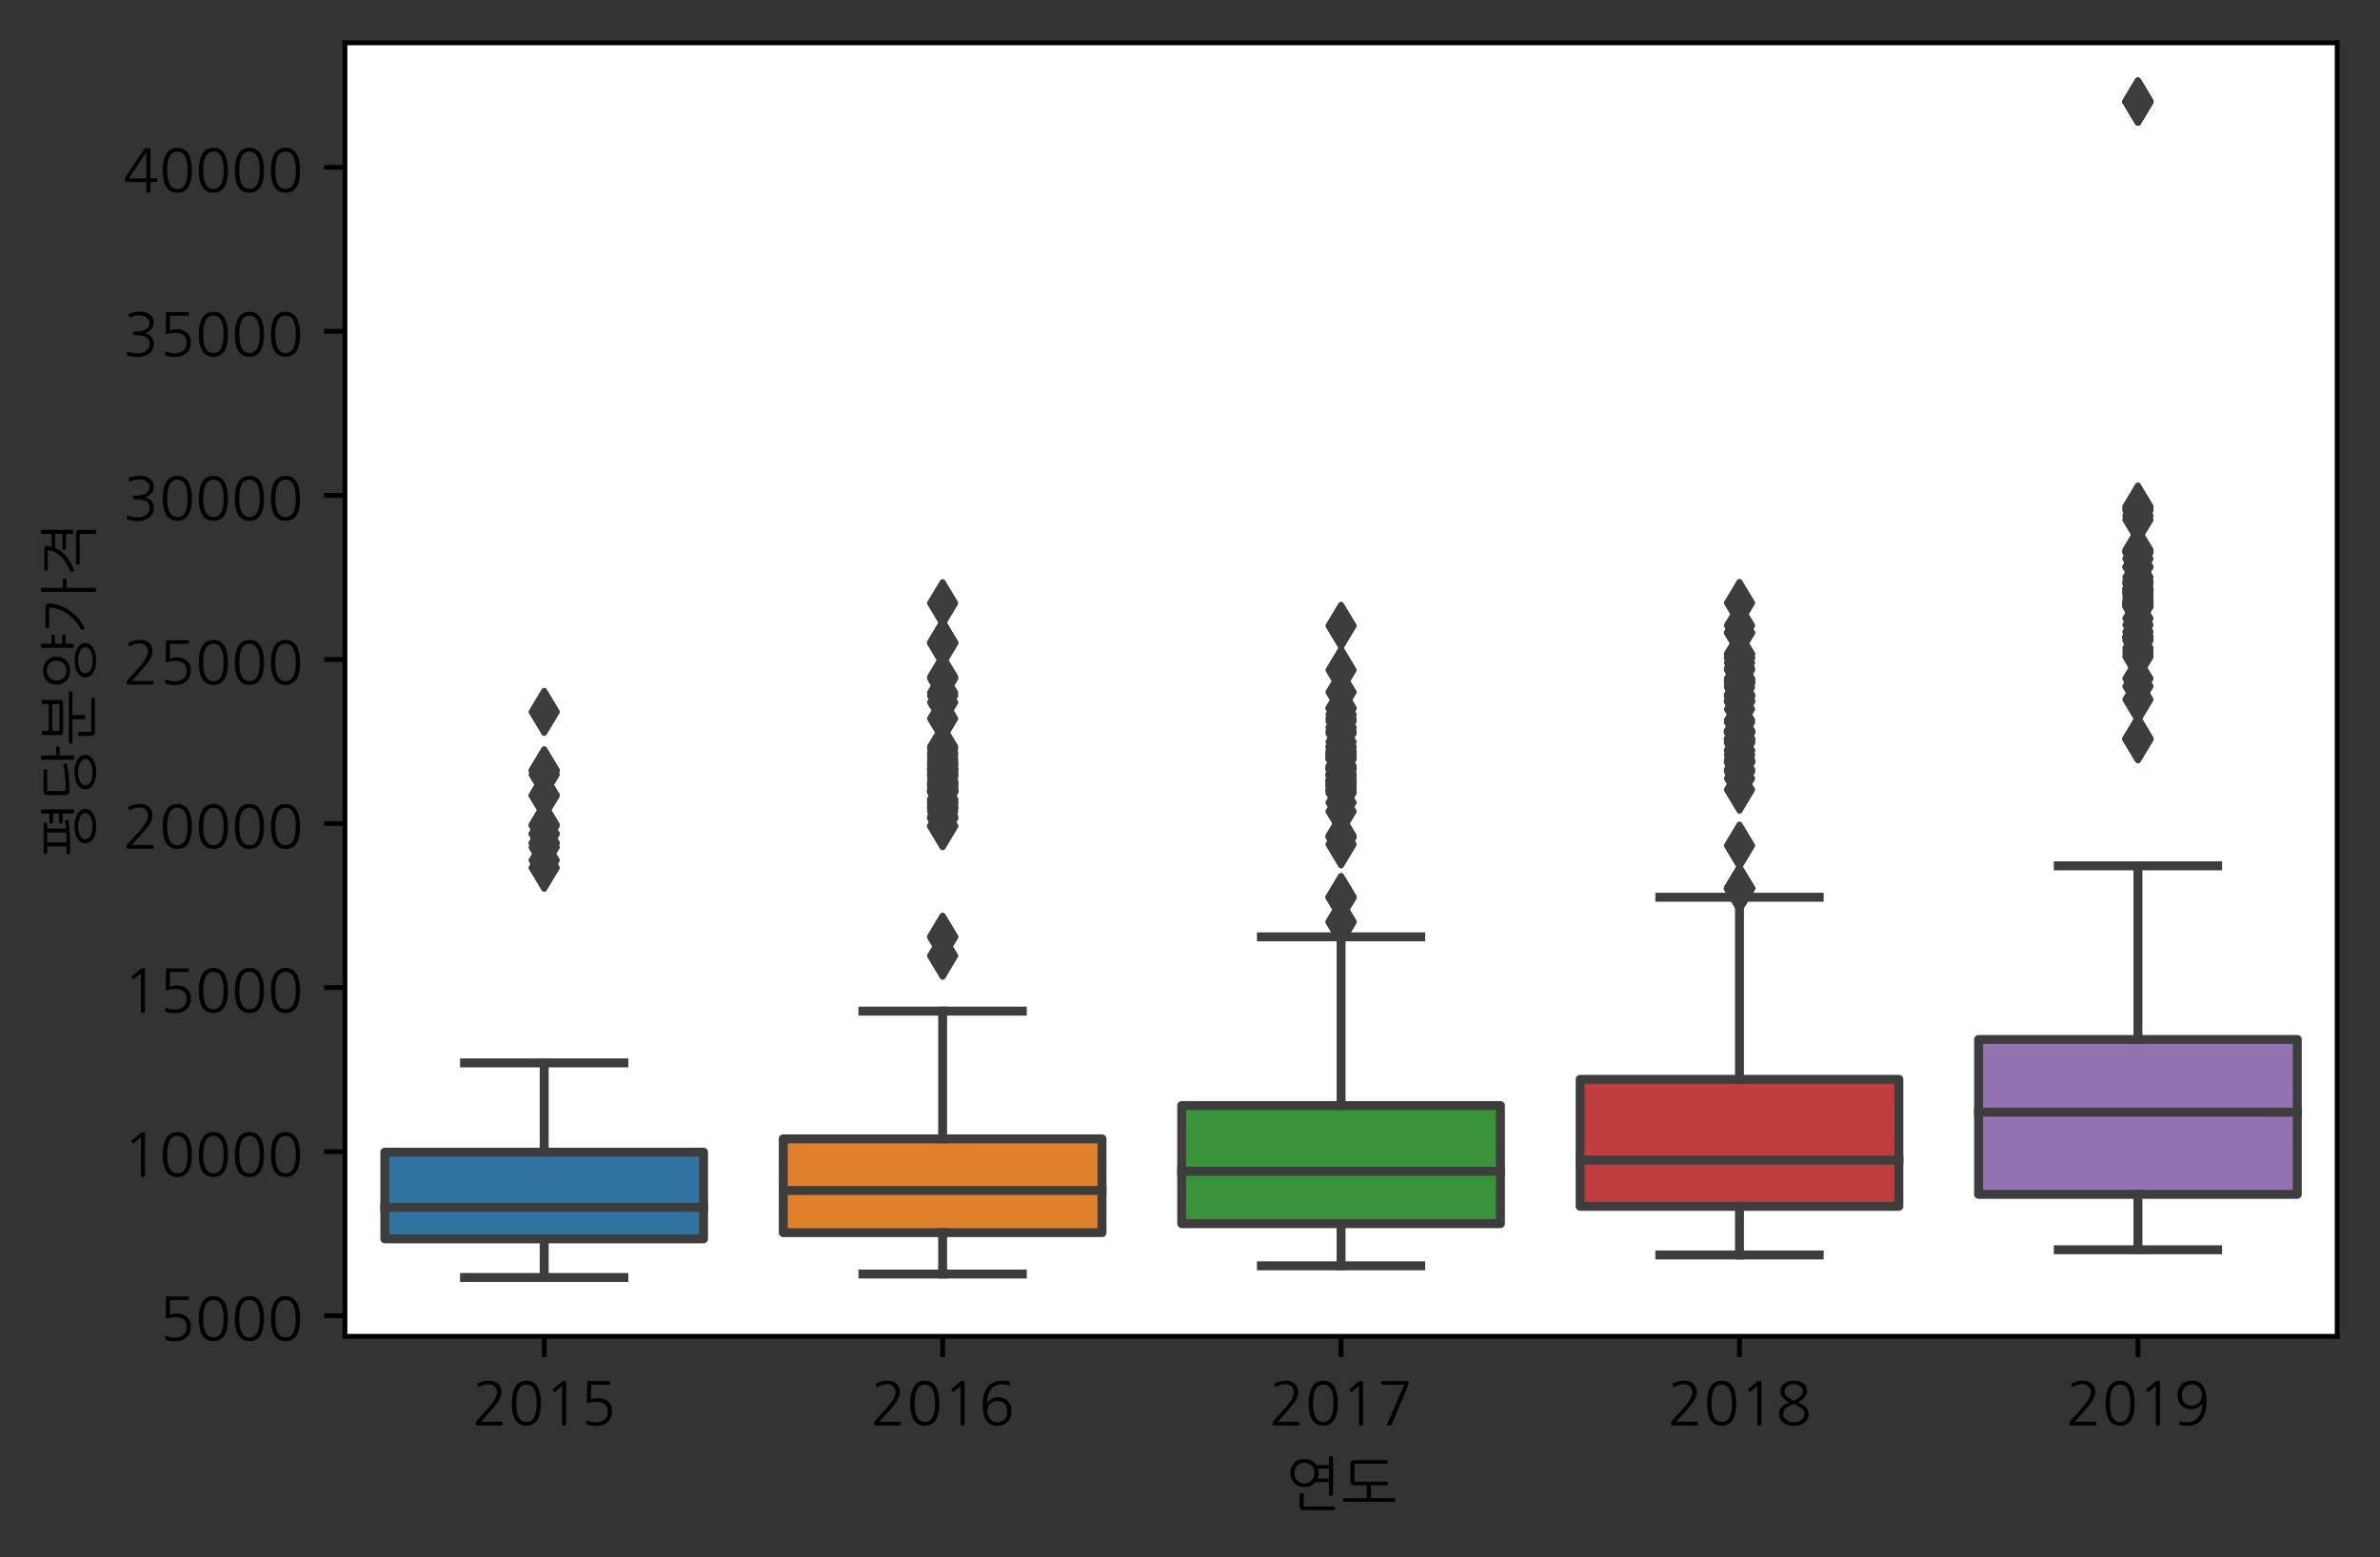 <?xml version="1.0" encoding="utf-8" standalone="no"?>
<!DOCTYPE svg PUBLIC "-//W3C//DTD SVG 1.1//EN"
  "http://www.w3.org/Graphics/SVG/1.1/DTD/svg11.dtd">
<!-- Created with matplotlib (https://matplotlib.org/) -->
<svg height="261.799pt" version="1.1" viewBox="0 0 399.977 261.799" width="399.977pt" xmlns="http://www.w3.org/2000/svg" xmlns:xlink="http://www.w3.org/1999/xlink">
 <rect x="0" y="0" width="399.977" height="261.799" fill="#333333" stroke="none"/>
 <defs>
  <style type="text/css">*{stroke-linecap:butt;stroke-linejoin:round;}</style>
 </defs>
 <g id="figure_1">
  <g id="patch_1">
   <path d="M 0 261.799 
L 399.977 261.799 
L 399.977 0 
L 0 0 
z
" style="fill:none;"/>
  </g>
  <g id="axes_1">
   <g id="patch_2">
    <path d="M 57.977 224.64 
L 392.777 224.64 
L 392.777 7.2 
L 57.977 7.2 
z
" style="fill:#ffffff;"/>
   </g>
   <g id="patch_3">
    <path clip-path="url(#pc84c2144e5)" d="M 64.673 208.258 
L 118.241 208.258 
L 118.241 193.688 
L 64.673 193.688 
L 64.673 208.258 
z
" style="fill:#3274a1;stroke:#3d3d3d;stroke-linejoin:miter;stroke-width:1.5;"/>
   </g>
   <g id="patch_4">
    <path clip-path="url(#pc84c2144e5)" d="M 131.633 207.221 
L 185.201 207.221 
L 185.201 191.449 
L 131.633 191.449 
L 131.633 207.221 
z
" style="fill:#e1812c;stroke:#3d3d3d;stroke-linejoin:miter;stroke-width:1.5;"/>
   </g>
   <g id="patch_5">
    <path clip-path="url(#pc84c2144e5)" d="M 198.593 205.71 
L 252.161 205.71 
L 252.161 185.852 
L 198.593 185.852 
L 198.593 205.71 
z
" style="fill:#3a923a;stroke:#3d3d3d;stroke-linejoin:miter;stroke-width:1.5;"/>
   </g>
   <g id="patch_6">
    <path clip-path="url(#pc84c2144e5)" d="M 265.553 202.798 
L 319.121 202.798 
L 319.121 181.447 
L 265.553 181.447 
L 265.553 202.798 
z
" style="fill:#c03d3e;stroke:#3d3d3d;stroke-linejoin:miter;stroke-width:1.5;"/>
   </g>
   <g id="patch_7">
    <path clip-path="url(#pc84c2144e5)" d="M 332.513 200.786 
L 386.081 200.786 
L 386.081 174.744 
L 332.513 174.744 
L 332.513 200.786 
z
" style="fill:#9372b2;stroke:#3d3d3d;stroke-linejoin:miter;stroke-width:1.5;"/>
   </g>
   <g id="matplotlib.axis_1">
    <g id="xtick_1">
     <g id="line2d_1">
      <defs>
       <path d="M 0 0 
L 0 3.5 
" id="mabddf85e91" style="stroke:#000000;stroke-width:0.8;"/>
      </defs>
      <g>
       <use style="stroke:#000000;stroke-width:0.8;" x="91.457" xlink:href="#mabddf85e91" y="224.64"/>
      </g>
     </g>
     <g id="text_1">
      <!-- 2015 -->
      <g transform="translate(79.338 239.16)scale(0.1 -0.1)">
       <defs>
        <path d="M 9 -4.703 
Q 7.906 -4.703 7.344 -4.641 
Q 6.797 -4.594 6.547 -4.344 
Q 6.297 -4.094 6.25 -3.547 
Q 6.203 -3 6.203 -1.906 
L 6.297 0.297 
Q 6.297 1.594 7.094 2.406 
L 23.594 20.594 
Q 42 40.5 42 50.797 
Q 42 56.797 38 60.797 
Q 34.094 64.703 28.297 64.703 
Q 20.203 64.703 11.406 60.203 
Q 10 59.5 9.797 60.797 
L 9.203 64.094 
Q 8.906 65.797 10.203 66.203 
Q 15.297 68.5 19.391 69.594 
Q 23.5 70.703 27.797 70.703 
Q 37.406 70.703 43.094 65.906 
Q 49.5 60.703 49.5 51.094 
Q 49.5 47.406 47.703 43 
Q 45.906 38.594 42.703 33.797 
Q 40.703 31 37.047 26.5 
Q 33.406 22 28.703 16.906 
Q 25.203 13.094 21.75 9.188 
Q 18.297 5.297 14.797 1.5 
L 49.797 1.5 
Q 51.203 1.5 51.203 0.094 
L 51.203 -3.297 
Q 51.203 -4.703 49.797 -4.703 
z
" id="NanumGothic-50"/>
        <path d="M 47.906 32.703 
Q 47.906 64.094 30.703 64.094 
Q 13.5 64.094 13.5 32.703 
Q 13.5 1.203 30.703 1.203 
Q 47.906 1.203 47.906 32.703 
z
M 55.094 32.703 
Q 55.094 -5.094 30.703 -5.094 
Q 6.094 -5.094 6.094 32.703 
Q 6.094 48.406 10.906 58.203 
Q 17 70.5 30.703 70.5 
Q 44.203 70.5 50.406 58.203 
Q 52.703 53.297 53.891 47 
Q 55.094 40.703 55.094 32.703 
z
" id="NanumGothic-48"/>
        <path d="M 36.906 -3.297 
Q 36.906 -4.703 35.5 -4.703 
L 31.406 -4.703 
Q 30 -4.703 30 -3.297 
L 30 61.703 
Q 26.906 59.094 24.203 56.797 
Q 21.5 54.5 18.5 51.906 
Q 17.406 51 16.5 52.094 
L 14.5 54.5 
Q 14.203 55 14.203 55.547 
Q 14.203 56.094 14.703 56.5 
L 30.203 69.5 
Q 30.594 69.906 31.406 69.906 
L 34.094 69.906 
Q 36.203 69.906 36.547 69.547 
Q 36.906 69.203 36.906 67.094 
z
" id="NanumGothic-49"/>
        <path d="M 11.5 -3.203 
Q 10.094 -2.703 10.094 -1.406 
L 10.094 2.797 
Q 10.094 4.5 11.5 3.797 
Q 15.094 2.094 18.547 1.391 
Q 22 0.703 26.094 0.703 
Q 34.906 0.703 40.406 5 
Q 46.406 9.594 46.406 18.203 
Q 46.406 35.094 27.094 35.094 
Q 23.297 35.094 20.25 34.688 
Q 17.203 34.297 13.5 33.297 
Q 12.406 33 11.703 33.547 
Q 11 34.094 11 35.203 
L 11.594 67.094 
Q 11.594 69.203 11.938 69.547 
Q 12.297 69.906 14.406 69.906 
L 48.594 69.906 
Q 50 69.906 50 68.5 
L 50 65.203 
Q 50 63.797 48.594 63.797 
L 18.406 63.797 
Q 18.297 57.5 18.141 51.5 
Q 18 45.5 17.906 39.203 
Q 22.797 41.094 29.797 41.094 
Q 40.297 41.094 46.797 35.406 
Q 53.297 29.5 53.297 19.594 
Q 53.297 7.5 45.797 0.906 
Q 38.594 -5.406 26.094 -5.406 
Q 21.594 -5.406 18.297 -4.906 
Q 15 -4.406 11.5 -3.203 
z
" id="NanumGothic-53"/>
       </defs>
       <use xlink:href="#NanumGothic-50"/>
       <use x="60.6" xlink:href="#NanumGothic-48"/>
       <use x="121.2" xlink:href="#NanumGothic-49"/>
       <use x="181.8" xlink:href="#NanumGothic-53"/>
      </g>
     </g>
    </g>
    <g id="xtick_2">
     <g id="line2d_2">
      <g>
       <use style="stroke:#000000;stroke-width:0.8;" x="158.417" xlink:href="#mabddf85e91" y="224.64"/>
      </g>
     </g>
     <g id="text_2">
      <!-- 2016 -->
      <g transform="translate(146.298 239.16)scale(0.1 -0.1)">
       <defs>
        <path d="M 48.094 18.797 
Q 48.094 26.906 43.906 31.594 
Q 39.703 36.406 31.906 36.406 
Q 27.906 36.406 24.703 35.156 
Q 21.5 33.906 19.25 31.703 
Q 17 29.5 15.75 26.391 
Q 14.5 23.297 14.5 19.594 
Q 14.5 12 18.703 6.797 
Q 23.297 0.703 31 0.703 
Q 38.906 0.703 43.703 6 
Q 48.094 11 48.094 18.797 
z
M 50.703 62.703 
Q 48.406 63.5 45.453 64 
Q 42.5 64.5 39.594 64.5 
Q 26 64.5 19.5 54.703 
Q 14 46.5 13.797 32.203 
Q 16 36.203 20.203 39 
Q 25.406 42.703 31.906 42.703 
Q 41 42.703 47.203 37.906 
Q 55.094 31.797 55.094 19.297 
Q 55.094 8.703 48.594 1.703 
Q 42 -5.406 30.797 -5.406 
Q 6.797 -5.406 6.797 30 
Q 6.797 48.5 14.203 58.906 
Q 22.906 70.703 40.406 70.703 
Q 43 70.703 45.844 70.297 
Q 48.703 69.906 51.094 69.203 
Q 52.594 68.906 52.406 67.406 
L 52.203 63.703 
Q 52.203 63 51.703 62.75 
Q 51.203 62.5 50.703 62.703 
z
" id="NanumGothic-54"/>
       </defs>
       <use xlink:href="#NanumGothic-50"/>
       <use x="60.6" xlink:href="#NanumGothic-48"/>
       <use x="121.2" xlink:href="#NanumGothic-49"/>
       <use x="181.8" xlink:href="#NanumGothic-54"/>
      </g>
     </g>
    </g>
    <g id="xtick_3">
     <g id="line2d_3">
      <g>
       <use style="stroke:#000000;stroke-width:0.8;" x="225.377" xlink:href="#mabddf85e91" y="224.64"/>
      </g>
     </g>
     <g id="text_3">
      <!-- 2017 -->
      <g transform="translate(213.258 239.16)scale(0.1 -0.1)">
       <defs>
        <path d="M 24.203 -3.297 
Q 23.5 -4.703 22.203 -4.703 
L 17.203 -4.703 
Q 16.594 -4.703 16.344 -4.297 
Q 16.094 -3.906 16.406 -3.297 
L 45.5 63.797 
L 8.406 63.797 
Q 7 63.797 7 65.203 
L 7 68.5 
Q 7 69.906 8.406 69.906 
L 49.906 69.906 
Q 52 69.906 52.344 69.547 
Q 52.703 69.203 52.703 67.094 
L 52.703 64.594 
Q 52.703 63.797 52.406 63.203 
z
" id="NanumGothic-55"/>
       </defs>
       <use xlink:href="#NanumGothic-50"/>
       <use x="60.6" xlink:href="#NanumGothic-48"/>
       <use x="121.2" xlink:href="#NanumGothic-49"/>
       <use x="181.8" xlink:href="#NanumGothic-55"/>
      </g>
     </g>
    </g>
    <g id="xtick_4">
     <g id="line2d_4">
      <g>
       <use style="stroke:#000000;stroke-width:0.8;" x="292.337" xlink:href="#mabddf85e91" y="224.64"/>
      </g>
     </g>
     <g id="text_4">
      <!-- 2018 -->
      <g transform="translate(280.218 239.16)scale(0.1 -0.1)">
       <defs>
        <path d="M 46 52.5 
Q 46 58.203 41 61.5 
Q 36.594 64.594 30.703 64.594 
Q 24.297 64.594 19.906 61.406 
Q 15.094 58.203 15.094 52.5 
Q 15.094 47.297 20.094 43.094 
Q 21.5 41.797 23.844 40.297 
Q 26.203 38.797 29.406 37.297 
Q 30.203 36.906 30.703 36.953 
Q 31.203 37 32.203 37.5 
Q 38.594 41 42.297 44.844 
Q 46 48.703 46 52.5 
z
M 48.5 15 
Q 48.5 20.5 43.5 24.594 
Q 41.906 25.906 39 27.5 
Q 36.094 29.094 31.906 31 
Q 30.594 31.703 29 31 
Q 25.094 29.5 22.094 27.844 
Q 19.094 26.203 17.297 24.797 
Q 15.297 22.797 14.047 20.141 
Q 12.797 17.5 12.797 14.5 
Q 12.797 8.406 18.5 4.5 
Q 23.703 0.594 30.703 0.594 
Q 37.906 0.594 42.797 4 
Q 48.5 7.906 48.5 15 
z
M 55.5 14.5 
Q 55.5 9.594 53.453 5.688 
Q 51.406 1.797 47.594 -0.797 
Q 44.297 -3 40 -4.203 
Q 35.703 -5.406 30.703 -5.406 
Q 25.797 -5.406 21.547 -4.094 
Q 17.297 -2.797 13.797 -0.5 
Q 10 2.203 7.891 6.047 
Q 5.797 9.906 5.797 14.5 
Q 5.797 22.297 11 27.203 
Q 15 31 23.297 34.094 
Q 8.094 41.594 8.094 53.297 
Q 8.094 57.5 10.188 60.75 
Q 12.297 64 16.094 66.594 
Q 19.297 68.594 22.938 69.641 
Q 26.594 70.703 30.703 70.703 
Q 35.5 70.703 39.297 69.641 
Q 43.094 68.594 46.203 66.5 
Q 53.094 61.703 53.094 53.297 
Q 53.094 42.906 37.5 34.094 
Q 41.594 32.594 44.844 30.797 
Q 48.094 29 50.094 27.203 
Q 55.5 22.406 55.5 14.5 
z
" id="NanumGothic-56"/>
       </defs>
       <use xlink:href="#NanumGothic-50"/>
       <use x="60.6" xlink:href="#NanumGothic-48"/>
       <use x="121.2" xlink:href="#NanumGothic-49"/>
       <use x="181.8" xlink:href="#NanumGothic-56"/>
      </g>
     </g>
    </g>
    <g id="xtick_5">
     <g id="line2d_5">
      <g>
       <use style="stroke:#000000;stroke-width:0.8;" x="359.297" xlink:href="#mabddf85e91" y="224.64"/>
      </g>
     </g>
     <g id="text_5">
      <!-- 2019 -->
      <g transform="translate(347.178 239.16)scale(0.1 -0.1)">
       <defs>
        <path d="M 46.797 45.703 
Q 46.797 53.5 42.594 58.797 
Q 38 64.5 30.406 64.5 
Q 22.297 64.5 17.703 59.406 
Q 13.203 54.594 13.203 46.594 
Q 13.203 38.094 17.297 33.406 
L 17.203 33.406 
Q 21.5 28.797 29.406 28.797 
Q 37.594 28.797 42.203 33.406 
Q 46.797 38.203 46.797 45.703 
z
M 10.203 -4 
Q 8.703 -3.703 8.906 -1.703 
L 9.203 1.797 
Q 9.406 3 10.797 2.406 
Q 13.297 1.406 15.844 1 
Q 18.406 0.594 21.594 0.594 
Q 28.594 0.594 33.797 3.344 
Q 39 6.094 42.297 11.203 
Q 47.297 19.594 47.5 32.5 
Q 41.406 22.703 29.406 22.703 
Q 20.203 22.703 14 27.406 
Q 6.094 33.5 6.094 46.094 
Q 6.094 57.203 12.594 63.797 
Q 19.203 70.703 30.594 70.703 
Q 54.594 70.703 54.594 35.297 
Q 54.594 -5.406 20.906 -5.406 
Q 16.297 -5.406 10.203 -4 
z
" id="NanumGothic-57"/>
       </defs>
       <use xlink:href="#NanumGothic-50"/>
       <use x="60.6" xlink:href="#NanumGothic-48"/>
       <use x="121.2" xlink:href="#NanumGothic-49"/>
       <use x="181.8" xlink:href="#NanumGothic-57"/>
      </g>
     </g>
    </g>
    <g id="text_6">
     <!-- 연도 -->
     <g transform="translate(215.977 252.64)scale(0.1 -0.1)">
      <defs>
       <path d="M 80.5 13.5 
Q 80.5 12.094 79.094 12.094 
L 75 12.094 
Q 73.594 12.094 73.594 13.5 
L 73.594 34.906 
L 51.094 34.906 
Q 47.797 30.906 42.938 28.656 
Q 38.094 26.406 32.297 26.406 
Q 27.297 26.406 23 28.094 
Q 18.703 29.797 15.547 32.938 
Q 12.406 36.094 10.547 40.391 
Q 8.703 44.703 8.703 50 
Q 8.703 55.5 10.547 59.891 
Q 12.406 64.297 15.547 67.391 
Q 18.703 70.5 23 72.094 
Q 27.297 73.703 32.297 73.703 
Q 38.406 73.703 43.75 71.047 
Q 49.094 68.406 52.406 63.406 
L 73.594 63.406 
L 73.594 76.797 
Q 73.594 78.203 75 78.203 
L 79.094 78.203 
Q 80.5 78.203 80.5 76.797 
L 80.5 13.5 
z
M 49.297 50.094 
Q 49.297 54.297 47.891 57.547 
Q 46.5 60.797 44.141 62.938 
Q 41.797 65.094 38.75 66.188 
Q 35.703 67.297 32.297 67.297 
Q 28.797 67.297 25.797 66.188 
Q 22.797 65.094 20.547 62.938 
Q 18.297 60.797 17 57.547 
Q 15.703 54.297 15.703 50.094 
Q 15.703 46.094 16.953 42.891 
Q 18.203 39.703 20.391 37.453 
Q 22.594 35.203 25.641 33.953 
Q 28.703 32.703 32.297 32.703 
Q 35.703 32.703 38.75 33.953 
Q 41.797 35.203 44.141 37.453 
Q 46.5 39.703 47.891 42.891 
Q 49.297 46.094 49.297 50.094 
z
M 83.5 -11 
Q 83.5 -11.594 83 -11.891 
Q 82.5 -12.203 82 -12.203 
L 31.906 -12.203 
Q 27.203 -12.203 25.75 -10.453 
Q 24.297 -8.703 24.297 -4.594 
L 24.297 15 
Q 24.297 16.406 25.703 16.406 
L 29.797 16.406 
Q 31.203 16.406 31.203 15 
L 31.203 -4.094 
Q 31.203 -5.5 31.641 -5.844 
Q 32.094 -6.203 33.5 -6.203 
L 82 -6.203 
Q 82.5 -6.203 83 -6.547 
Q 83.5 -6.906 83.5 -7.406 
L 83.5 -11 
z
M 56.297 50 
Q 56.297 45 54.594 40.797 
L 73.594 40.797 
L 73.594 57.5 
L 55.203 57.5 
Q 56.297 53.906 56.297 50 
z
" id="NanumGothic-50672"/>
       <path d="M 78.594 31 
Q 78.594 29.594 77.297 29.594 
L 50.203 29.594 
L 50.203 7.797 
L 89.5 7.797 
Q 90 7.797 90.5 7.438 
Q 91 7.094 91 6.5 
L 91 3.094 
Q 91 2.594 90.5 2.188 
Q 90 1.797 89.5 1.797 
L 4.5 1.797 
Q 3.906 1.797 3.453 2.188 
Q 3 2.594 3 3.094 
L 3 6.5 
Q 3 7.094 3.453 7.438 
Q 3.906 7.797 4.5 7.797 
L 43.297 7.797 
L 43.297 29.594 
L 23.297 29.594 
Q 18.906 29.594 17.297 31.047 
Q 15.703 32.5 15.703 36.703 
L 15.703 64.594 
Q 15.703 68.797 17.297 70.25 
Q 18.906 71.703 23.297 71.703 
L 76.594 71.703 
Q 77.906 71.703 77.906 70.406 
L 77.906 67.094 
Q 77.906 65.703 76.594 65.703 
L 25 65.703 
Q 23.594 65.703 23.094 65.094 
Q 22.594 64.5 22.594 63 
L 22.594 38.203 
Q 22.594 36.797 23.094 36.188 
Q 23.594 35.594 25 35.594 
L 77.297 35.594 
Q 78.594 35.594 78.594 34.297 
z
" id="NanumGothic-46020"/>
      </defs>
      <use xlink:href="#NanumGothic-50672"/>
      <use x="94" xlink:href="#NanumGothic-46020"/>
     </g>
    </g>
   </g>
   <g id="matplotlib.axis_2">
    <g id="ytick_1">
     <g id="line2d_6">
      <defs>
       <path d="M 0 0 
L -3.5 0 
" id="m1163b46463" style="stroke:#000000;stroke-width:0.8;"/>
      </defs>
      <g>
       <use style="stroke:#000000;stroke-width:0.8;" x="57.977" xlink:href="#m1163b46463" y="221.179"/>
      </g>
     </g>
     <g id="text_7">
      <!-- 5000 -->
      <g transform="translate(26.739 224.939)scale(0.1 -0.1)">
       <use xlink:href="#NanumGothic-53"/>
       <use x="60.6" xlink:href="#NanumGothic-48"/>
       <use x="121.2" xlink:href="#NanumGothic-48"/>
       <use x="181.8" xlink:href="#NanumGothic-48"/>
      </g>
     </g>
    </g>
    <g id="ytick_2">
     <g id="line2d_7">
      <g>
       <use style="stroke:#000000;stroke-width:0.8;" x="57.977" xlink:href="#m1163b46463" y="193.6"/>
      </g>
     </g>
     <g id="text_8">
      <!-- 10000 -->
      <g transform="translate(20.68 197.36)scale(0.1 -0.1)">
       <use xlink:href="#NanumGothic-49"/>
       <use x="60.6" xlink:href="#NanumGothic-48"/>
       <use x="121.2" xlink:href="#NanumGothic-48"/>
       <use x="181.8" xlink:href="#NanumGothic-48"/>
       <use x="242.4" xlink:href="#NanumGothic-48"/>
      </g>
     </g>
    </g>
    <g id="ytick_3">
     <g id="line2d_8">
      <g>
       <use style="stroke:#000000;stroke-width:0.8;" x="57.977" xlink:href="#m1163b46463" y="166.022"/>
      </g>
     </g>
     <g id="text_9">
      <!-- 15000 -->
      <g transform="translate(20.68 169.782)scale(0.1 -0.1)">
       <use xlink:href="#NanumGothic-49"/>
       <use x="60.6" xlink:href="#NanumGothic-53"/>
       <use x="121.2" xlink:href="#NanumGothic-48"/>
       <use x="181.8" xlink:href="#NanumGothic-48"/>
       <use x="242.4" xlink:href="#NanumGothic-48"/>
      </g>
     </g>
    </g>
    <g id="ytick_4">
     <g id="line2d_9">
      <g>
       <use style="stroke:#000000;stroke-width:0.8;" x="57.977" xlink:href="#m1163b46463" y="138.443"/>
      </g>
     </g>
     <g id="text_10">
      <!-- 20000 -->
      <g transform="translate(20.68 142.203)scale(0.1 -0.1)">
       <use xlink:href="#NanumGothic-50"/>
       <use x="60.6" xlink:href="#NanumGothic-48"/>
       <use x="121.2" xlink:href="#NanumGothic-48"/>
       <use x="181.8" xlink:href="#NanumGothic-48"/>
       <use x="242.4" xlink:href="#NanumGothic-48"/>
      </g>
     </g>
    </g>
    <g id="ytick_5">
     <g id="line2d_10">
      <g>
       <use style="stroke:#000000;stroke-width:0.8;" x="57.977" xlink:href="#m1163b46463" y="110.864"/>
      </g>
     </g>
     <g id="text_11">
      <!-- 25000 -->
      <g transform="translate(20.68 114.624)scale(0.1 -0.1)">
       <use xlink:href="#NanumGothic-50"/>
       <use x="60.6" xlink:href="#NanumGothic-53"/>
       <use x="121.2" xlink:href="#NanumGothic-48"/>
       <use x="181.8" xlink:href="#NanumGothic-48"/>
       <use x="242.4" xlink:href="#NanumGothic-48"/>
      </g>
     </g>
    </g>
    <g id="ytick_6">
     <g id="line2d_11">
      <g>
       <use style="stroke:#000000;stroke-width:0.8;" x="57.977" xlink:href="#m1163b46463" y="83.286"/>
      </g>
     </g>
     <g id="text_12">
      <!-- 30000 -->
      <g transform="translate(20.68 87.046)scale(0.1 -0.1)">
       <defs>
        <path d="M 7.703 -3 
Q 6.203 -2.594 6.406 -0.703 
L 6.797 3.203 
Q 7 4.406 8.406 3.797 
Q 12.594 2.094 16.344 1.391 
Q 20.094 0.703 25.094 0.594 
Q 33 0.5 38.406 4.594 
Q 44.703 8.797 44.703 16.906 
Q 44.703 31.094 23.406 31.094 
L 18.203 31.094 
Q 16.906 31.094 16.906 32.203 
L 16.906 35.906 
Q 16.906 37.203 18.203 37.203 
L 18.703 37.203 
Q 29.406 37.203 35.406 39.5 
Q 44.5 43 44.5 52.094 
Q 44.5 55 42.953 57.453 
Q 41.406 59.906 38.797 61.594 
Q 36.406 63 33.406 63.797 
Q 30.406 64.594 27.094 64.594 
Q 23.703 64.594 19.594 63.688 
Q 15.5 62.797 11.703 61.297 
Q 10.406 60.797 10.203 62.094 
L 9.797 65.797 
Q 9.5 67.203 11.094 67.797 
Q 15.594 69.297 19.5 70 
Q 23.406 70.703 27.797 70.703 
Q 37.906 70.703 44.297 66.406 
Q 51.594 61.5 51.594 52.094 
Q 51.594 45.406 46.797 40.5 
Q 42.797 36.203 36.406 34.203 
Q 39.594 33.797 42.344 32.5 
Q 45.094 31.203 47.094 28.906 
Q 49.406 26.406 50.594 23.25 
Q 51.797 20.094 51.797 16.297 
Q 51.797 11.297 49.75 7.25 
Q 47.703 3.203 43.906 0.297 
Q 40.203 -2.406 35.391 -3.953 
Q 30.594 -5.5 24.703 -5.406 
Q 19.406 -5.297 15.547 -4.797 
Q 11.703 -4.297 7.703 -3 
z
" id="NanumGothic-51"/>
       </defs>
       <use xlink:href="#NanumGothic-51"/>
       <use x="60.6" xlink:href="#NanumGothic-48"/>
       <use x="121.2" xlink:href="#NanumGothic-48"/>
       <use x="181.8" xlink:href="#NanumGothic-48"/>
       <use x="242.4" xlink:href="#NanumGothic-48"/>
      </g>
     </g>
    </g>
    <g id="ytick_7">
     <g id="line2d_12">
      <g>
       <use style="stroke:#000000;stroke-width:0.8;" x="57.977" xlink:href="#m1163b46463" y="55.707"/>
      </g>
     </g>
     <g id="text_13">
      <!-- 35000 -->
      <g transform="translate(20.68 59.467)scale(0.1 -0.1)">
       <use xlink:href="#NanumGothic-51"/>
       <use x="60.6" xlink:href="#NanumGothic-53"/>
       <use x="121.2" xlink:href="#NanumGothic-48"/>
       <use x="181.8" xlink:href="#NanumGothic-48"/>
       <use x="242.4" xlink:href="#NanumGothic-48"/>
      </g>
     </g>
    </g>
    <g id="ytick_8">
     <g id="line2d_13">
      <g>
       <use style="stroke:#000000;stroke-width:0.8;" x="57.977" xlink:href="#m1163b46463" y="28.128"/>
      </g>
     </g>
     <g id="text_14">
      <!-- 40000 -->
      <g transform="translate(20.68 31.888)scale(0.1 -0.1)">
       <defs>
        <path d="M 39.203 19 
L 39.203 63.594 
Q 31.797 52.406 24.5 41.297 
Q 17.203 30.203 9.703 19 
z
M 46 -3.297 
Q 46 -4.703 44.594 -4.703 
L 40.594 -4.703 
Q 39.203 -4.703 39.203 -3.297 
L 39.203 12.906 
L 6.203 12.906 
Q 4.094 12.906 3.75 13.25 
Q 3.406 13.594 3.406 15.703 
L 3.406 18.797 
Q 3.406 19.703 3.5 20 
Q 3.594 20.297 4.094 21.094 
L 36 68.703 
Q 36.594 69.594 36.844 69.75 
Q 37.094 69.906 38.203 69.906 
L 43.203 69.906 
Q 45.297 69.906 45.641 69.547 
Q 46 69.203 46 67.094 
L 46 19 
L 55.906 19 
Q 57.297 19 57.297 17.594 
L 57.297 14.297 
Q 57.297 12.906 55.906 12.906 
L 46 12.906 
z
" id="NanumGothic-52"/>
       </defs>
       <use xlink:href="#NanumGothic-52"/>
       <use x="60.6" xlink:href="#NanumGothic-48"/>
       <use x="121.2" xlink:href="#NanumGothic-48"/>
       <use x="181.8" xlink:href="#NanumGothic-48"/>
       <use x="242.4" xlink:href="#NanumGothic-48"/>
      </g>
     </g>
    </g>
    <g id="text_15">
     <!-- 평당분양가격 -->
     <g transform="translate(14.72 144.12)rotate(-90)scale(0.1 -0.1)">
      <defs>
       <path d="M 81.297 3.906 
Q 81.297 -0.406 79 -3.797 
Q 76.703 -7.203 72.75 -9.547 
Q 68.797 -11.906 63.547 -13.156 
Q 58.297 -14.406 52.297 -14.406 
Q 45.797 -14.406 40.5 -13.156 
Q 35.203 -11.906 31.391 -9.547 
Q 27.594 -7.203 25.5 -3.797 
Q 23.406 -0.406 23.406 3.906 
Q 23.406 8.094 25.5 11.438 
Q 27.594 14.797 31.391 17.141 
Q 35.203 19.5 40.5 20.75 
Q 45.797 22 52.297 22 
Q 58.297 22 63.547 20.75 
Q 68.797 19.5 72.75 17.203 
Q 76.703 14.906 79 11.547 
Q 81.297 8.203 81.297 3.906 
z
M 58.203 69.203 
Q 58.203 67.906 56.703 67.906 
L 48.406 67.906 
L 48.406 36.203 
Q 51.594 36.406 54.688 36.75 
Q 57.797 37.094 60.703 37.594 
Q 61.594 37.797 61.891 37.641 
Q 62.203 37.5 62.406 36.797 
L 63 33.5 
Q 63.094 32.906 62.891 32.594 
Q 62.703 32.297 61.703 32.094 
Q 56 31.094 49 30.641 
Q 42 30.203 34.703 29.797 
Q 31.906 29.594 28.297 29.547 
Q 24.703 29.5 20.891 29.453 
Q 17.094 29.406 13.391 29.406 
Q 9.703 29.406 6.797 29.5 
Q 6.203 29.5 5.75 29.891 
Q 5.297 30.297 5.297 30.797 
L 5.297 34 
Q 5.297 34.594 5.75 34.938 
Q 6.203 35.297 6.797 35.297 
L 18.297 35.297 
L 18.297 67.906 
L 7.5 67.906 
Q 7 67.906 6.547 68.297 
Q 6.094 68.703 6.094 69.297 
L 6.094 72.406 
Q 6.094 73 6.547 73.391 
Q 7 73.797 7.5 73.797 
L 56.703 73.797 
Q 58.203 73.797 58.203 72.5 
L 58.203 69.203 
z
M 74.203 3.594 
Q 74.203 6.594 72.391 8.891 
Q 70.594 11.203 67.547 12.75 
Q 64.5 14.297 60.5 15.141 
Q 56.5 16 52.203 16 
Q 47.406 16 43.406 15.141 
Q 39.406 14.297 36.547 12.75 
Q 33.703 11.203 32.094 8.891 
Q 30.5 6.594 30.5 3.594 
Q 30.5 0.703 32.094 -1.547 
Q 33.703 -3.797 36.547 -5.297 
Q 39.406 -6.797 43.406 -7.594 
Q 47.406 -8.406 52.203 -8.406 
Q 56.5 -8.406 60.5 -7.594 
Q 64.5 -6.797 67.547 -5.297 
Q 70.594 -3.797 72.391 -1.547 
Q 74.203 0.703 74.203 3.594 
z
M 73.594 64 
L 73.594 76.797 
Q 73.594 78.203 75 78.203 
L 79.094 78.203 
Q 80.5 78.203 80.5 76.797 
L 80.5 24.297 
Q 80.5 22.906 79.094 22.906 
L 75 22.906 
Q 73.594 22.906 73.594 24.297 
L 73.594 42 
L 58.297 42 
Q 57 42 57 43.203 
L 57 46.703 
Q 57 47.906 58.297 47.906 
L 73.594 47.906 
L 73.594 58.094 
L 58.297 58.094 
Q 57 58.094 57 59.297 
L 57 62.797 
Q 57 64 58.297 64 
z
M 34.5 35.594 
Q 36.297 35.594 38.094 35.641 
Q 39.906 35.703 41.594 35.797 
L 41.594 67.906 
L 25.094 67.906 
L 25.094 35.406 
Q 27.703 35.5 30.094 35.5 
Q 32.5 35.5 34.5 35.594 
z
" id="NanumGothic-54217"/>
       <path d="M 78.203 3.906 
Q 78.203 -0.406 75.891 -3.797 
Q 73.594 -7.203 69.641 -9.547 
Q 65.703 -11.906 60.453 -13.156 
Q 55.203 -14.406 49.203 -14.406 
Q 42.703 -14.406 37.391 -13.156 
Q 32.094 -11.906 28.297 -9.547 
Q 24.5 -7.203 22.391 -3.797 
Q 20.297 -0.406 20.297 3.906 
Q 20.297 8.094 22.391 11.438 
Q 24.5 14.797 28.297 17.141 
Q 32.094 19.5 37.391 20.75 
Q 42.703 22 49.203 22 
Q 55.203 22 60.453 20.75 
Q 65.703 19.5 69.641 17.203 
Q 73.594 14.906 75.891 11.547 
Q 78.203 8.203 78.203 3.906 
z
M 71.094 3.594 
Q 71.094 6.594 69.297 8.891 
Q 67.5 11.203 64.453 12.75 
Q 61.406 14.297 57.406 15.141 
Q 53.406 16 49.094 16 
Q 44.297 16 40.297 15.141 
Q 36.297 14.297 33.438 12.75 
Q 30.594 11.203 29 8.891 
Q 27.406 6.594 27.406 3.594 
Q 27.406 0.703 29 -1.547 
Q 30.594 -3.797 33.438 -5.297 
Q 36.297 -6.797 40.297 -7.594 
Q 44.297 -8.406 49.094 -8.406 
Q 53.406 -8.406 57.406 -7.594 
Q 61.406 -6.797 64.453 -5.297 
Q 67.5 -3.797 69.297 -1.547 
Q 71.094 0.703 71.094 3.594 
z
M 63.594 36.406 
Q 63.906 35.094 62.406 34.703 
Q 59.094 33.906 53.641 33.094 
Q 48.203 32.297 42 31.688 
Q 35.797 31.094 29.547 30.75 
Q 23.297 30.406 18.406 30.5 
Q 13.906 30.594 12.25 32.594 
Q 10.594 34.594 10.594 38.797 
L 10.594 66.906 
Q 10.594 71.094 12.188 72.5 
Q 13.797 73.906 18.203 73.906 
L 52.297 73.906 
Q 53.594 73.906 53.594 72.703 
L 53.594 69.094 
Q 53.594 67.906 52.297 67.906 
L 19.5 67.906 
Q 18.094 67.906 17.797 67.547 
Q 17.5 67.203 17.5 65.703 
L 17.5 39.297 
Q 17.5 37.797 18 37.25 
Q 18.5 36.703 19.906 36.703 
Q 25 36.703 30.391 36.953 
Q 35.797 37.203 41.094 37.703 
Q 46.406 38.203 51.5 38.891 
Q 56.594 39.594 61.094 40.5 
Q 62.094 40.703 62.438 40.391 
Q 62.797 40.094 63 39.5 
z
M 77 24.297 
Q 77 22.906 75.594 22.906 
L 71.5 22.906 
Q 70.094 22.906 70.094 24.297 
L 70.094 76.797 
Q 70.094 78.203 71.5 78.203 
L 75.594 78.203 
Q 77 78.203 77 76.797 
L 77 53 
L 90.797 53 
Q 91.406 53 91.844 52.641 
Q 92.297 52.297 92.297 51.703 
L 92.297 48.297 
Q 92.297 47.797 91.844 47.391 
Q 91.406 47 90.797 47 
L 77 47 
L 77 24.297 
z
" id="NanumGothic-45817"/>
       <path d="M 25 41.203 
Q 22.594 41.203 21.141 41.5 
Q 19.703 41.797 18.891 42.641 
Q 18.094 43.5 17.797 44.844 
Q 17.5 46.203 17.5 48.297 
L 17.5 75.594 
Q 17.5 76.094 17.891 76.438 
Q 18.297 76.797 18.797 76.797 
L 23.094 76.797 
Q 23.594 76.797 23.938 76.391 
Q 24.297 76 24.297 75.594 
L 24.297 65.297 
L 69.703 65.297 
L 69.703 75.5 
Q 69.703 76 70.047 76.391 
Q 70.406 76.797 70.906 76.797 
L 75.203 76.797 
Q 75.703 76.797 76.094 76.438 
Q 76.5 76.094 76.5 75.594 
L 76.5 47.594 
Q 76.5 43.797 74.891 42.5 
Q 73.297 41.203 68.906 41.203 
z
M 45.5 4.094 
Q 45 4.094 44.594 4.547 
Q 44.203 5 44.203 5.594 
L 44.203 25.406 
L 4.5 25.406 
Q 3.906 25.406 3.453 25.797 
Q 3 26.203 3 26.703 
L 3 30.094 
Q 3 30.703 3.453 31.047 
Q 3.906 31.406 4.5 31.406 
L 89.5 31.406 
Q 90 31.406 90.5 31.047 
Q 91 30.703 91 30.094 
L 91 26.703 
Q 91 26.203 90.5 25.797 
Q 90 25.406 89.5 25.406 
L 51.094 25.406 
L 51.094 5.594 
Q 51.094 5 50.75 4.547 
Q 50.406 4.094 49.797 4.094 
z
M 24.297 59.406 
L 24.297 49.5 
Q 24.297 48 24.797 47.547 
Q 25.297 47.094 26.703 47.094 
L 67.297 47.094 
Q 68.703 47.094 69.203 47.547 
Q 69.703 48 69.703 49.5 
L 69.703 59.406 
z
M 80.203 -11 
Q 80.203 -11.594 79.703 -11.891 
Q 79.203 -12.203 78.703 -12.203 
L 23.594 -12.203 
Q 18.906 -12.203 17.453 -10.25 
Q 16 -8.297 16 -4.203 
L 16 14.297 
Q 16 15.703 17.406 15.703 
L 21.5 15.703 
Q 22.906 15.703 22.906 14.297 
L 22.906 -4.094 
Q 22.906 -5.5 23.344 -5.844 
Q 23.797 -6.203 25.203 -6.203 
L 78.703 -6.203 
Q 79.203 -6.203 79.703 -6.547 
Q 80.203 -6.906 80.203 -7.406 
L 80.203 -11 
z
" id="NanumGothic-48516"/>
       <path d="M 55.5 52 
Q 55.5 47 53.703 42.844 
Q 51.906 38.703 48.75 35.703 
Q 45.594 32.703 41.25 31 
Q 36.906 29.297 31.703 29.297 
Q 26.703 29.297 22.391 30.938 
Q 18.094 32.594 14.938 35.594 
Q 11.797 38.594 10.047 42.797 
Q 8.297 47 8.297 52 
Q 8.297 57.297 10.047 61.547 
Q 11.797 65.797 14.938 68.75 
Q 18.094 71.703 22.391 73.25 
Q 26.703 74.797 31.703 74.797 
Q 36.5 74.797 40.797 73.25 
Q 45.094 71.703 48.344 68.797 
Q 51.594 65.906 53.547 61.656 
Q 55.5 57.406 55.5 52 
z
M 78.203 3.906 
Q 78.203 -0.406 75.891 -3.797 
Q 73.594 -7.203 69.641 -9.547 
Q 65.703 -11.906 60.453 -13.156 
Q 55.203 -14.406 49.203 -14.406 
Q 42.703 -14.406 37.391 -13.156 
Q 32.094 -11.906 28.297 -9.547 
Q 24.5 -7.203 22.391 -3.797 
Q 20.297 -0.406 20.297 3.906 
Q 20.297 8.094 22.391 11.438 
Q 24.5 14.797 28.297 17.141 
Q 32.094 19.5 37.391 20.75 
Q 42.703 22 49.203 22 
Q 55.203 22 60.453 20.75 
Q 65.703 19.5 69.641 17.203 
Q 73.594 14.906 75.891 11.547 
Q 78.203 8.203 78.203 3.906 
z
M 48.5 52.094 
Q 48.5 56.094 47.141 59.141 
Q 45.797 62.203 43.5 64.25 
Q 41.203 66.297 38.141 67.344 
Q 35.094 68.406 31.703 68.406 
Q 28.203 68.406 25.203 67.344 
Q 22.203 66.297 20 64.25 
Q 17.797 62.203 16.547 59.141 
Q 15.297 56.094 15.297 52.094 
Q 15.297 48.297 16.5 45.297 
Q 17.703 42.297 19.844 40.094 
Q 22 37.906 25 36.75 
Q 28 35.594 31.703 35.594 
Q 35.094 35.594 38.141 36.75 
Q 41.203 37.906 43.5 40.094 
Q 45.797 42.297 47.141 45.297 
Q 48.5 48.297 48.5 52.094 
z
M 71.094 3.594 
Q 71.094 6.594 69.297 8.891 
Q 67.5 11.203 64.453 12.75 
Q 61.406 14.297 57.406 15.141 
Q 53.406 16 49.094 16 
Q 44.297 16 40.297 15.141 
Q 36.297 14.297 33.438 12.75 
Q 30.594 11.203 29 8.891 
Q 27.406 6.594 27.406 3.594 
Q 27.406 0.703 29 -1.547 
Q 30.594 -3.797 33.438 -5.297 
Q 36.297 -6.797 40.297 -7.594 
Q 44.297 -8.406 49.094 -8.406 
Q 53.406 -8.406 57.406 -7.594 
Q 61.406 -6.797 64.453 -5.297 
Q 67.5 -3.797 69.297 -1.547 
Q 71.094 0.703 71.094 3.594 
z
M 77 24.594 
Q 77 23.203 75.594 23.203 
L 71.5 23.203 
Q 70.094 23.203 70.094 24.594 
L 70.094 76.797 
Q 70.094 78.203 71.5 78.203 
L 75.594 78.203 
Q 77 78.203 77 76.797 
L 77 60.594 
L 90.797 60.594 
Q 91.406 60.594 91.844 60.25 
Q 92.297 59.906 92.297 59.297 
L 92.297 56 
Q 92.297 55.5 91.844 55.094 
Q 91.406 54.703 90.797 54.703 
L 77 54.703 
L 77 42.703 
L 90.797 42.703 
Q 91.406 42.703 91.844 42.344 
Q 92.297 42 92.297 41.406 
L 92.297 38.094 
Q 92.297 37.594 91.844 37.188 
Q 91.406 36.797 90.797 36.797 
L 77 36.797 
L 77 24.594 
z
" id="NanumGothic-50577"/>
       <path d="M 50.703 63.5 
Q 50.203 54.906 47.297 46.594 
Q 44.406 38.297 39.25 30.75 
Q 34.094 23.203 26.844 16.75 
Q 19.594 10.297 10.406 5.406 
Q 9.094 4.703 8.5 5.703 
L 6.297 9.203 
Q 5.594 10.406 6.703 10.906 
Q 15.203 15.297 21.75 20.938 
Q 28.297 26.594 32.938 33.188 
Q 37.594 39.797 40.297 47.094 
Q 43 54.406 43.703 62.094 
Q 43.906 63.594 43.297 64.141 
Q 42.703 64.703 41.297 64.703 
L 10.297 64.703 
Q 9.094 64.703 9.094 66 
L 9.094 69.5 
Q 9.094 70.703 10.297 70.703 
L 43.203 70.703 
Q 47.906 70.703 49.406 68.953 
Q 50.906 67.203 50.703 63.5 
z
M 77 -12.594 
Q 77 -14 75.594 -14 
L 71.5 -14 
Q 70.094 -14 70.094 -12.594 
L 70.094 76.797 
Q 70.094 78.203 71.5 78.203 
L 75.594 78.203 
Q 77 78.203 77 76.797 
L 77 41.406 
L 90.797 41.406 
Q 91.406 41.406 91.844 41.047 
Q 92.297 40.703 92.297 40.094 
L 92.297 36.703 
Q 92.297 36.203 91.844 35.797 
Q 91.406 35.406 90.797 35.406 
L 77 35.406 
L 77 -12.594 
z
" id="NanumGothic-44032"/>
       <path d="M 53.5 65.797 
Q 53 62.906 52.297 60.406 
L 73.594 60.406 
L 73.594 76.797 
Q 73.594 78.203 75 78.203 
L 79.094 78.203 
Q 80.5 78.203 80.5 76.797 
L 80.5 25.594 
Q 80.5 24.203 79.094 24.203 
L 75 24.203 
Q 73.594 24.203 73.594 25.594 
L 73.594 36.5 
L 48.203 36.5 
Q 46.906 36.5 46.906 37.703 
L 46.906 41.203 
Q 46.906 42.406 48.203 42.406 
L 73.594 42.406 
L 73.594 54.5 
L 50.203 54.5 
Q 46 44.703 37.094 36.844 
Q 28.203 29 13.594 22.906 
Q 12 22.203 11.406 23.5 
L 9.906 26.797 
Q 9.5 27.594 9.844 28.094 
Q 10.203 28.594 10.703 28.797 
Q 26.594 35.406 35.344 44.5 
Q 44.094 53.594 46 64.094 
Q 46.594 66.906 43.594 66.906 
L 13.406 66.906 
Q 12.203 66.906 12.203 68.203 
L 12.203 71.703 
Q 12.203 72.906 13.406 72.906 
L 45.906 72.906 
Q 50.703 72.906 52.391 71.203 
Q 54.094 69.5 53.5 65.797 
z
M 22.203 18.203 
Q 22.203 18.797 22.703 19.094 
Q 23.203 19.406 23.703 19.406 
L 72.906 19.406 
Q 77.594 19.406 79.047 17.656 
Q 80.5 15.906 80.5 11.797 
L 80.5 -13 
Q 80.5 -14.406 79.094 -14.406 
L 75 -14.406 
Q 73.594 -14.406 73.594 -13 
L 73.594 11.297 
Q 73.594 12.703 73.141 13.047 
Q 72.703 13.406 71.297 13.406 
L 23.703 13.406 
Q 23.203 13.406 22.703 13.75 
Q 22.203 14.094 22.203 14.594 
L 22.203 18.203 
z
" id="NanumGothic-44201"/>
      </defs>
      <use xlink:href="#NanumGothic-54217"/>
      <use x="94" xlink:href="#NanumGothic-45817"/>
      <use x="188" xlink:href="#NanumGothic-48516"/>
      <use x="282" xlink:href="#NanumGothic-50577"/>
      <use x="376" xlink:href="#NanumGothic-44032"/>
      <use x="470" xlink:href="#NanumGothic-44201"/>
     </g>
    </g>
   </g>
   <g id="line2d_14">
    <path clip-path="url(#pc84c2144e5)" d="M 91.457 208.258 
L 91.457 214.756 
" style="fill:none;stroke:#3d3d3d;stroke-linecap:square;stroke-width:1.5;"/>
   </g>
   <g id="line2d_15">
    <path clip-path="url(#pc84c2144e5)" d="M 91.457 193.688 
L 91.457 178.68 
" style="fill:none;stroke:#3d3d3d;stroke-linecap:square;stroke-width:1.5;"/>
   </g>
   <g id="line2d_16">
    <path clip-path="url(#pc84c2144e5)" d="M 78.065 214.756 
L 104.849 214.756 
" style="fill:none;stroke:#3d3d3d;stroke-linecap:square;stroke-width:1.5;"/>
   </g>
   <g id="line2d_17">
    <path clip-path="url(#pc84c2144e5)" d="M 78.065 178.68 
L 104.849 178.68 
" style="fill:none;stroke:#3d3d3d;stroke-linecap:square;stroke-width:1.5;"/>
   </g>
   <g id="line2d_18">
    <defs>
     <path d="M -0 3.536 
L 2.121 0 
L -0 -3.536 
L -2.121 -0 
z
" id="ma25b1e80e0" style="stroke:#3d3d3d;stroke-linejoin:miter;"/>
    </defs>
    <g clip-path="url(#pc84c2144e5)">
     <use style="fill:#3d3d3d;stroke:#3d3d3d;stroke-linejoin:miter;" x="91.457" xlink:href="#ma25b1e80e0" y="142.44"/>
     <use style="fill:#3d3d3d;stroke:#3d3d3d;stroke-linejoin:miter;" x="91.457" xlink:href="#ma25b1e80e0" y="145.88"/>
     <use style="fill:#3d3d3d;stroke:#3d3d3d;stroke-linejoin:miter;" x="91.457" xlink:href="#ma25b1e80e0" y="141.694"/>
     <use style="fill:#3d3d3d;stroke:#3d3d3d;stroke-linejoin:miter;" x="91.457" xlink:href="#ma25b1e80e0" y="144.624"/>
     <use style="fill:#3d3d3d;stroke:#3d3d3d;stroke-linejoin:miter;" x="91.457" xlink:href="#ma25b1e80e0" y="141.749"/>
     <use style="fill:#3d3d3d;stroke:#3d3d3d;stroke-linejoin:miter;" x="91.457" xlink:href="#ma25b1e80e0" y="138.636"/>
     <use style="fill:#3d3d3d;stroke:#3d3d3d;stroke-linejoin:miter;" x="91.457" xlink:href="#ma25b1e80e0" y="133.721"/>
     <use style="fill:#3d3d3d;stroke:#3d3d3d;stroke-linejoin:miter;" x="91.457" xlink:href="#ma25b1e80e0" y="140.201"/>
     <use style="fill:#3d3d3d;stroke:#3d3d3d;stroke-linejoin:miter;" x="91.457" xlink:href="#ma25b1e80e0" y="119.67"/>
     <use style="fill:#3d3d3d;stroke:#3d3d3d;stroke-linejoin:miter;" x="91.457" xlink:href="#ma25b1e80e0" y="129.517"/>
     <use style="fill:#3d3d3d;stroke:#3d3d3d;stroke-linejoin:miter;" x="91.457" xlink:href="#ma25b1e80e0" y="138.8"/>
     <use style="fill:#3d3d3d;stroke:#3d3d3d;stroke-linejoin:miter;" x="91.457" xlink:href="#ma25b1e80e0" y="133.703"/>
     <use style="fill:#3d3d3d;stroke:#3d3d3d;stroke-linejoin:miter;" x="91.457" xlink:href="#ma25b1e80e0" y="140.165"/>
     <use style="fill:#3d3d3d;stroke:#3d3d3d;stroke-linejoin:miter;" x="91.457" xlink:href="#ma25b1e80e0" y="130.208"/>
     <use style="fill:#3d3d3d;stroke:#3d3d3d;stroke-linejoin:miter;" x="91.457" xlink:href="#ma25b1e80e0" y="129.517"/>
    </g>
   </g>
   <g id="line2d_19">
    <path clip-path="url(#pc84c2144e5)" d="M 158.417 207.221 
L 158.417 214.174 
" style="fill:none;stroke:#3d3d3d;stroke-linecap:square;stroke-width:1.5;"/>
   </g>
   <g id="line2d_20">
    <path clip-path="url(#pc84c2144e5)" d="M 158.417 191.449 
L 158.417 169.98 
" style="fill:none;stroke:#3d3d3d;stroke-linecap:square;stroke-width:1.5;"/>
   </g>
   <g id="line2d_21">
    <path clip-path="url(#pc84c2144e5)" d="M 145.025 214.174 
L 171.809 214.174 
" style="fill:none;stroke:#3d3d3d;stroke-linecap:square;stroke-width:1.5;"/>
   </g>
   <g id="line2d_22">
    <path clip-path="url(#pc84c2144e5)" d="M 145.025 169.98 
L 171.809 169.98 
" style="fill:none;stroke:#3d3d3d;stroke-linecap:square;stroke-width:1.5;"/>
   </g>
   <g id="line2d_23">
    <g clip-path="url(#pc84c2144e5)">
     <use style="fill:#3d3d3d;stroke:#3d3d3d;stroke-linejoin:miter;" x="158.417" xlink:href="#ma25b1e80e0" y="137.58"/>
     <use style="fill:#3d3d3d;stroke:#3d3d3d;stroke-linejoin:miter;" x="158.417" xlink:href="#ma25b1e80e0" y="131.774"/>
     <use style="fill:#3d3d3d;stroke:#3d3d3d;stroke-linejoin:miter;" x="158.417" xlink:href="#ma25b1e80e0" y="138.891"/>
     <use style="fill:#3d3d3d;stroke:#3d3d3d;stroke-linejoin:miter;" x="158.417" xlink:href="#ma25b1e80e0" y="130.208"/>
     <use style="fill:#3d3d3d;stroke:#3d3d3d;stroke-linejoin:miter;" x="158.417" xlink:href="#ma25b1e80e0" y="129.517"/>
     <use style="fill:#3d3d3d;stroke:#3d3d3d;stroke-linejoin:miter;" x="158.417" xlink:href="#ma25b1e80e0" y="137.526"/>
     <use style="fill:#3d3d3d;stroke:#3d3d3d;stroke-linejoin:miter;" x="158.417" xlink:href="#ma25b1e80e0" y="131.574"/>
     <use style="fill:#3d3d3d;stroke:#3d3d3d;stroke-linejoin:miter;" x="158.417" xlink:href="#ma25b1e80e0" y="138.836"/>
     <use style="fill:#3d3d3d;stroke:#3d3d3d;stroke-linejoin:miter;" x="158.417" xlink:href="#ma25b1e80e0" y="130.208"/>
     <use style="fill:#3d3d3d;stroke:#3d3d3d;stroke-linejoin:miter;" x="158.417" xlink:href="#ma25b1e80e0" y="131.21"/>
     <use style="fill:#3d3d3d;stroke:#3d3d3d;stroke-linejoin:miter;" x="158.417" xlink:href="#ma25b1e80e0" y="136.397"/>
     <use style="fill:#3d3d3d;stroke:#3d3d3d;stroke-linejoin:miter;" x="158.417" xlink:href="#ma25b1e80e0" y="129.535"/>
     <use style="fill:#3d3d3d;stroke:#3d3d3d;stroke-linejoin:miter;" x="158.417" xlink:href="#ma25b1e80e0" y="137.234"/>
     <use style="fill:#3d3d3d;stroke:#3d3d3d;stroke-linejoin:miter;" x="158.417" xlink:href="#ma25b1e80e0" y="118.086"/>
     <use style="fill:#3d3d3d;stroke:#3d3d3d;stroke-linejoin:miter;" x="158.417" xlink:href="#ma25b1e80e0" y="132.793"/>
     <use style="fill:#3d3d3d;stroke:#3d3d3d;stroke-linejoin:miter;" x="158.417" xlink:href="#ma25b1e80e0" y="135.159"/>
     <use style="fill:#3d3d3d;stroke:#3d3d3d;stroke-linejoin:miter;" x="158.417" xlink:href="#ma25b1e80e0" y="128.297"/>
     <use style="fill:#3d3d3d;stroke:#3d3d3d;stroke-linejoin:miter;" x="158.417" xlink:href="#ma25b1e80e0" y="135.979"/>
     <use style="fill:#3d3d3d;stroke:#3d3d3d;stroke-linejoin:miter;" x="158.417" xlink:href="#ma25b1e80e0" y="101.395"/>
     <use style="fill:#3d3d3d;stroke:#3d3d3d;stroke-linejoin:miter;" x="158.417" xlink:href="#ma25b1e80e0" y="133.121"/>
     <use style="fill:#3d3d3d;stroke:#3d3d3d;stroke-linejoin:miter;" x="158.417" xlink:href="#ma25b1e80e0" y="160.678"/>
     <use style="fill:#3d3d3d;stroke:#3d3d3d;stroke-linejoin:miter;" x="158.417" xlink:href="#ma25b1e80e0" y="134.741"/>
     <use style="fill:#3d3d3d;stroke:#3d3d3d;stroke-linejoin:miter;" x="158.417" xlink:href="#ma25b1e80e0" y="127.933"/>
     <use style="fill:#3d3d3d;stroke:#3d3d3d;stroke-linejoin:miter;" x="158.417" xlink:href="#ma25b1e80e0" y="135.815"/>
     <use style="fill:#3d3d3d;stroke:#3d3d3d;stroke-linejoin:miter;" x="158.417" xlink:href="#ma25b1e80e0" y="108.148"/>
     <use style="fill:#3d3d3d;stroke:#3d3d3d;stroke-linejoin:miter;" x="158.417" xlink:href="#ma25b1e80e0" y="133.121"/>
     <use style="fill:#3d3d3d;stroke:#3d3d3d;stroke-linejoin:miter;" x="158.417" xlink:href="#ma25b1e80e0" y="135.76"/>
     <use style="fill:#3d3d3d;stroke:#3d3d3d;stroke-linejoin:miter;" x="158.417" xlink:href="#ma25b1e80e0" y="129.317"/>
     <use style="fill:#3d3d3d;stroke:#3d3d3d;stroke-linejoin:miter;" x="158.417" xlink:href="#ma25b1e80e0" y="135.578"/>
     <use style="fill:#3d3d3d;stroke:#3d3d3d;stroke-linejoin:miter;" x="158.417" xlink:href="#ma25b1e80e0" y="108.02"/>
     <use style="fill:#3d3d3d;stroke:#3d3d3d;stroke-linejoin:miter;" x="158.417" xlink:href="#ma25b1e80e0" y="132.902"/>
     <use style="fill:#3d3d3d;stroke:#3d3d3d;stroke-linejoin:miter;" x="158.417" xlink:href="#ma25b1e80e0" y="134.923"/>
     <use style="fill:#3d3d3d;stroke:#3d3d3d;stroke-linejoin:miter;" x="158.417" xlink:href="#ma25b1e80e0" y="128.425"/>
     <use style="fill:#3d3d3d;stroke:#3d3d3d;stroke-linejoin:miter;" x="158.417" xlink:href="#ma25b1e80e0" y="132.284"/>
     <use style="fill:#3d3d3d;stroke:#3d3d3d;stroke-linejoin:miter;" x="158.417" xlink:href="#ma25b1e80e0" y="108.02"/>
     <use style="fill:#3d3d3d;stroke:#3d3d3d;stroke-linejoin:miter;" x="158.417" xlink:href="#ma25b1e80e0" y="132.757"/>
     <use style="fill:#3d3d3d;stroke:#3d3d3d;stroke-linejoin:miter;" x="158.417" xlink:href="#ma25b1e80e0" y="134.359"/>
     <use style="fill:#3d3d3d;stroke:#3d3d3d;stroke-linejoin:miter;" x="158.417" xlink:href="#ma25b1e80e0" y="128.771"/>
     <use style="fill:#3d3d3d;stroke:#3d3d3d;stroke-linejoin:miter;" x="158.417" xlink:href="#ma25b1e80e0" y="131.828"/>
     <use style="fill:#3d3d3d;stroke:#3d3d3d;stroke-linejoin:miter;" x="158.417" xlink:href="#ma25b1e80e0" y="116.43"/>
     <use style="fill:#3d3d3d;stroke:#3d3d3d;stroke-linejoin:miter;" x="158.417" xlink:href="#ma25b1e80e0" y="128.57"/>
     <use style="fill:#3d3d3d;stroke:#3d3d3d;stroke-linejoin:miter;" x="158.417" xlink:href="#ma25b1e80e0" y="134.395"/>
     <use style="fill:#3d3d3d;stroke:#3d3d3d;stroke-linejoin:miter;" x="158.417" xlink:href="#ma25b1e80e0" y="129.262"/>
     <use style="fill:#3d3d3d;stroke:#3d3d3d;stroke-linejoin:miter;" x="158.417" xlink:href="#ma25b1e80e0" y="132.047"/>
     <use style="fill:#3d3d3d;stroke:#3d3d3d;stroke-linejoin:miter;" x="158.417" xlink:href="#ma25b1e80e0" y="113.79"/>
     <use style="fill:#3d3d3d;stroke:#3d3d3d;stroke-linejoin:miter;" x="158.417" xlink:href="#ma25b1e80e0" y="129.153"/>
     <use style="fill:#3d3d3d;stroke:#3d3d3d;stroke-linejoin:miter;" x="158.417" xlink:href="#ma25b1e80e0" y="132.265"/>
     <use style="fill:#3d3d3d;stroke:#3d3d3d;stroke-linejoin:miter;" x="158.417" xlink:href="#ma25b1e80e0" y="127.515"/>
     <use style="fill:#3d3d3d;stroke:#3d3d3d;stroke-linejoin:miter;" x="158.417" xlink:href="#ma25b1e80e0" y="129.772"/>
     <use style="fill:#3d3d3d;stroke:#3d3d3d;stroke-linejoin:miter;" x="158.417" xlink:href="#ma25b1e80e0" y="114.063"/>
     <use style="fill:#3d3d3d;stroke:#3d3d3d;stroke-linejoin:miter;" x="158.417" xlink:href="#ma25b1e80e0" y="116.958"/>
     <use style="fill:#3d3d3d;stroke:#3d3d3d;stroke-linejoin:miter;" x="158.417" xlink:href="#ma25b1e80e0" y="132.811"/>
     <use style="fill:#3d3d3d;stroke:#3d3d3d;stroke-linejoin:miter;" x="158.417" xlink:href="#ma25b1e80e0" y="126.896"/>
     <use style="fill:#3d3d3d;stroke:#3d3d3d;stroke-linejoin:miter;" x="158.417" xlink:href="#ma25b1e80e0" y="130.3"/>
     <use style="fill:#3d3d3d;stroke:#3d3d3d;stroke-linejoin:miter;" x="158.417" xlink:href="#ma25b1e80e0" y="125.913"/>
     <use style="fill:#3d3d3d;stroke:#3d3d3d;stroke-linejoin:miter;" x="158.417" xlink:href="#ma25b1e80e0" y="133.175"/>
     <use style="fill:#3d3d3d;stroke:#3d3d3d;stroke-linejoin:miter;" x="158.417" xlink:href="#ma25b1e80e0" y="157.493"/>
     <use style="fill:#3d3d3d;stroke:#3d3d3d;stroke-linejoin:miter;" x="158.417" xlink:href="#ma25b1e80e0" y="131.483"/>
     <use style="fill:#3d3d3d;stroke:#3d3d3d;stroke-linejoin:miter;" x="158.417" xlink:href="#ma25b1e80e0" y="126.568"/>
     <use style="fill:#3d3d3d;stroke:#3d3d3d;stroke-linejoin:miter;" x="158.417" xlink:href="#ma25b1e80e0" y="130.591"/>
     <use style="fill:#3d3d3d;stroke:#3d3d3d;stroke-linejoin:miter;" x="158.417" xlink:href="#ma25b1e80e0" y="120.798"/>
     <use style="fill:#3d3d3d;stroke:#3d3d3d;stroke-linejoin:miter;" x="158.417" xlink:href="#ma25b1e80e0" y="125.512"/>
     <use style="fill:#3d3d3d;stroke:#3d3d3d;stroke-linejoin:miter;" x="158.417" xlink:href="#ma25b1e80e0" y="157.493"/>
    </g>
   </g>
   <g id="line2d_24">
    <path clip-path="url(#pc84c2144e5)" d="M 225.377 205.71 
L 225.377 212.791 
" style="fill:none;stroke:#3d3d3d;stroke-linecap:square;stroke-width:1.5;"/>
   </g>
   <g id="line2d_25">
    <path clip-path="url(#pc84c2144e5)" d="M 225.377 185.852 
L 225.377 157.493 
" style="fill:none;stroke:#3d3d3d;stroke-linecap:square;stroke-width:1.5;"/>
   </g>
   <g id="line2d_26">
    <path clip-path="url(#pc84c2144e5)" d="M 211.985 212.791 
L 238.769 212.791 
" style="fill:none;stroke:#3d3d3d;stroke-linecap:square;stroke-width:1.5;"/>
   </g>
   <g id="line2d_27">
    <path clip-path="url(#pc84c2144e5)" d="M 211.985 157.493 
L 238.769 157.493 
" style="fill:none;stroke:#3d3d3d;stroke-linecap:square;stroke-width:1.5;"/>
   </g>
   <g id="line2d_28">
    <g clip-path="url(#pc84c2144e5)">
     <use style="fill:#3d3d3d;stroke:#3d3d3d;stroke-linejoin:miter;" x="225.377" xlink:href="#ma25b1e80e0" y="131.355"/>
     <use style="fill:#3d3d3d;stroke:#3d3d3d;stroke-linejoin:miter;" x="225.377" xlink:href="#ma25b1e80e0" y="127.496"/>
     <use style="fill:#3d3d3d;stroke:#3d3d3d;stroke-linejoin:miter;" x="225.377" xlink:href="#ma25b1e80e0" y="130.445"/>
     <use style="fill:#3d3d3d;stroke:#3d3d3d;stroke-linejoin:miter;" x="225.377" xlink:href="#ma25b1e80e0" y="120.798"/>
     <use style="fill:#3d3d3d;stroke:#3d3d3d;stroke-linejoin:miter;" x="225.377" xlink:href="#ma25b1e80e0" y="125.512"/>
     <use style="fill:#3d3d3d;stroke:#3d3d3d;stroke-linejoin:miter;" x="225.377" xlink:href="#ma25b1e80e0" y="131.1"/>
     <use style="fill:#3d3d3d;stroke:#3d3d3d;stroke-linejoin:miter;" x="225.377" xlink:href="#ma25b1e80e0" y="127.387"/>
     <use style="fill:#3d3d3d;stroke:#3d3d3d;stroke-linejoin:miter;" x="225.377" xlink:href="#ma25b1e80e0" y="130.045"/>
     <use style="fill:#3d3d3d;stroke:#3d3d3d;stroke-linejoin:miter;" x="225.377" xlink:href="#ma25b1e80e0" y="127.624"/>
     <use style="fill:#3d3d3d;stroke:#3d3d3d;stroke-linejoin:miter;" x="225.377" xlink:href="#ma25b1e80e0" y="123.292"/>
     <use style="fill:#3d3d3d;stroke:#3d3d3d;stroke-linejoin:miter;" x="225.377" xlink:href="#ma25b1e80e0" y="132.811"/>
     <use style="fill:#3d3d3d;stroke:#3d3d3d;stroke-linejoin:miter;" x="225.377" xlink:href="#ma25b1e80e0" y="129.171"/>
     <use style="fill:#3d3d3d;stroke:#3d3d3d;stroke-linejoin:miter;" x="225.377" xlink:href="#ma25b1e80e0" y="131.901"/>
     <use style="fill:#3d3d3d;stroke:#3d3d3d;stroke-linejoin:miter;" x="225.377" xlink:href="#ma25b1e80e0" y="131.228"/>
     <use style="fill:#3d3d3d;stroke:#3d3d3d;stroke-linejoin:miter;" x="225.377" xlink:href="#ma25b1e80e0" y="126.641"/>
     <use style="fill:#3d3d3d;stroke:#3d3d3d;stroke-linejoin:miter;" x="225.377" xlink:href="#ma25b1e80e0" y="132.884"/>
     <use style="fill:#3d3d3d;stroke:#3d3d3d;stroke-linejoin:miter;" x="225.377" xlink:href="#ma25b1e80e0" y="129.171"/>
     <use style="fill:#3d3d3d;stroke:#3d3d3d;stroke-linejoin:miter;" x="225.377" xlink:href="#ma25b1e80e0" y="132.01"/>
     <use style="fill:#3d3d3d;stroke:#3d3d3d;stroke-linejoin:miter;" x="225.377" xlink:href="#ma25b1e80e0" y="131.228"/>
     <use style="fill:#3d3d3d;stroke:#3d3d3d;stroke-linejoin:miter;" x="225.377" xlink:href="#ma25b1e80e0" y="126.586"/>
     <use style="fill:#3d3d3d;stroke:#3d3d3d;stroke-linejoin:miter;" x="225.377" xlink:href="#ma25b1e80e0" y="132.265"/>
     <use style="fill:#3d3d3d;stroke:#3d3d3d;stroke-linejoin:miter;" x="225.377" xlink:href="#ma25b1e80e0" y="128.771"/>
     <use style="fill:#3d3d3d;stroke:#3d3d3d;stroke-linejoin:miter;" x="225.377" xlink:href="#ma25b1e80e0" y="131.155"/>
     <use style="fill:#3d3d3d;stroke:#3d3d3d;stroke-linejoin:miter;" x="225.377" xlink:href="#ma25b1e80e0" y="132.12"/>
     <use style="fill:#3d3d3d;stroke:#3d3d3d;stroke-linejoin:miter;" x="225.377" xlink:href="#ma25b1e80e0" y="127.26"/>
     <use style="fill:#3d3d3d;stroke:#3d3d3d;stroke-linejoin:miter;" x="225.377" xlink:href="#ma25b1e80e0" y="127.405"/>
     <use style="fill:#3d3d3d;stroke:#3d3d3d;stroke-linejoin:miter;" x="225.377" xlink:href="#ma25b1e80e0" y="131.173"/>
     <use style="fill:#3d3d3d;stroke:#3d3d3d;stroke-linejoin:miter;" x="225.377" xlink:href="#ma25b1e80e0" y="131.628"/>
     <use style="fill:#3d3d3d;stroke:#3d3d3d;stroke-linejoin:miter;" x="225.377" xlink:href="#ma25b1e80e0" y="119.051"/>
     <use style="fill:#3d3d3d;stroke:#3d3d3d;stroke-linejoin:miter;" x="225.377" xlink:href="#ma25b1e80e0" y="122.272"/>
     <use style="fill:#3d3d3d;stroke:#3d3d3d;stroke-linejoin:miter;" x="225.377" xlink:href="#ma25b1e80e0" y="129.116"/>
     <use style="fill:#3d3d3d;stroke:#3d3d3d;stroke-linejoin:miter;" x="225.377" xlink:href="#ma25b1e80e0" y="130.263"/>
     <use style="fill:#3d3d3d;stroke:#3d3d3d;stroke-linejoin:miter;" x="225.377" xlink:href="#ma25b1e80e0" y="133.321"/>
     <use style="fill:#3d3d3d;stroke:#3d3d3d;stroke-linejoin:miter;" x="225.377" xlink:href="#ma25b1e80e0" y="119.051"/>
     <use style="fill:#3d3d3d;stroke:#3d3d3d;stroke-linejoin:miter;" x="225.377" xlink:href="#ma25b1e80e0" y="126.186"/>
     <use style="fill:#3d3d3d;stroke:#3d3d3d;stroke-linejoin:miter;" x="225.377" xlink:href="#ma25b1e80e0" y="154.981"/>
     <use style="fill:#3d3d3d;stroke:#3d3d3d;stroke-linejoin:miter;" x="225.377" xlink:href="#ma25b1e80e0" y="136.415"/>
     <use style="fill:#3d3d3d;stroke:#3d3d3d;stroke-linejoin:miter;" x="225.377" xlink:href="#ma25b1e80e0" y="132.793"/>
     <use style="fill:#3d3d3d;stroke:#3d3d3d;stroke-linejoin:miter;" x="225.377" xlink:href="#ma25b1e80e0" y="140.493"/>
     <use style="fill:#3d3d3d;stroke:#3d3d3d;stroke-linejoin:miter;" x="225.377" xlink:href="#ma25b1e80e0" y="120.125"/>
     <use style="fill:#3d3d3d;stroke:#3d3d3d;stroke-linejoin:miter;" x="225.377" xlink:href="#ma25b1e80e0" y="134.923"/>
     <use style="fill:#3d3d3d;stroke:#3d3d3d;stroke-linejoin:miter;" x="225.377" xlink:href="#ma25b1e80e0" y="154.981"/>
     <use style="fill:#3d3d3d;stroke:#3d3d3d;stroke-linejoin:miter;" x="225.377" xlink:href="#ma25b1e80e0" y="130.318"/>
     <use style="fill:#3d3d3d;stroke:#3d3d3d;stroke-linejoin:miter;" x="225.377" xlink:href="#ma25b1e80e0" y="125.585"/>
     <use style="fill:#3d3d3d;stroke:#3d3d3d;stroke-linejoin:miter;" x="225.377" xlink:href="#ma25b1e80e0" y="140.675"/>
     <use style="fill:#3d3d3d;stroke:#3d3d3d;stroke-linejoin:miter;" x="225.377" xlink:href="#ma25b1e80e0" y="105.199"/>
     <use style="fill:#3d3d3d;stroke:#3d3d3d;stroke-linejoin:miter;" x="225.377" xlink:href="#ma25b1e80e0" y="127.005"/>
     <use style="fill:#3d3d3d;stroke:#3d3d3d;stroke-linejoin:miter;" x="225.377" xlink:href="#ma25b1e80e0" y="150.831"/>
     <use style="fill:#3d3d3d;stroke:#3d3d3d;stroke-linejoin:miter;" x="225.377" xlink:href="#ma25b1e80e0" y="129.025"/>
     <use style="fill:#3d3d3d;stroke:#3d3d3d;stroke-linejoin:miter;" x="225.377" xlink:href="#ma25b1e80e0" y="124.712"/>
     <use style="fill:#3d3d3d;stroke:#3d3d3d;stroke-linejoin:miter;" x="225.377" xlink:href="#ma25b1e80e0" y="140.747"/>
     <use style="fill:#3d3d3d;stroke:#3d3d3d;stroke-linejoin:miter;" x="225.377" xlink:href="#ma25b1e80e0" y="116.357"/>
     <use style="fill:#3d3d3d;stroke:#3d3d3d;stroke-linejoin:miter;" x="225.377" xlink:href="#ma25b1e80e0" y="129.371"/>
     <use style="fill:#3d3d3d;stroke:#3d3d3d;stroke-linejoin:miter;" x="225.377" xlink:href="#ma25b1e80e0" y="150.831"/>
     <use style="fill:#3d3d3d;stroke:#3d3d3d;stroke-linejoin:miter;" x="225.377" xlink:href="#ma25b1e80e0" y="126.696"/>
     <use style="fill:#3d3d3d;stroke:#3d3d3d;stroke-linejoin:miter;" x="225.377" xlink:href="#ma25b1e80e0" y="121.253"/>
     <use style="fill:#3d3d3d;stroke:#3d3d3d;stroke-linejoin:miter;" x="225.377" xlink:href="#ma25b1e80e0" y="141.949"/>
     <use style="fill:#3d3d3d;stroke:#3d3d3d;stroke-linejoin:miter;" x="225.377" xlink:href="#ma25b1e80e0" y="112.644"/>
     <use style="fill:#3d3d3d;stroke:#3d3d3d;stroke-linejoin:miter;" x="225.377" xlink:href="#ma25b1e80e0" y="122.873"/>
     <use style="fill:#3d3d3d;stroke:#3d3d3d;stroke-linejoin:miter;" x="225.377" xlink:href="#ma25b1e80e0" y="150.831"/>
    </g>
   </g>
   <g id="line2d_29">
    <path clip-path="url(#pc84c2144e5)" d="M 292.337 202.798 
L 292.337 210.97 
" style="fill:none;stroke:#3d3d3d;stroke-linecap:square;stroke-width:1.5;"/>
   </g>
   <g id="line2d_30">
    <path clip-path="url(#pc84c2144e5)" d="M 292.337 181.447 
L 292.337 150.831 
" style="fill:none;stroke:#3d3d3d;stroke-linecap:square;stroke-width:1.5;"/>
   </g>
   <g id="line2d_31">
    <path clip-path="url(#pc84c2144e5)" d="M 278.945 210.97 
L 305.729 210.97 
" style="fill:none;stroke:#3d3d3d;stroke-linecap:square;stroke-width:1.5;"/>
   </g>
   <g id="line2d_32">
    <path clip-path="url(#pc84c2144e5)" d="M 278.945 150.831 
L 305.729 150.831 
" style="fill:none;stroke:#3d3d3d;stroke-linecap:square;stroke-width:1.5;"/>
   </g>
   <g id="line2d_33">
    <g clip-path="url(#pc84c2144e5)">
     <use style="fill:#3d3d3d;stroke:#3d3d3d;stroke-linejoin:miter;" x="292.337" xlink:href="#ma25b1e80e0" y="128.206"/>
     <use style="fill:#3d3d3d;stroke:#3d3d3d;stroke-linejoin:miter;" x="292.337" xlink:href="#ma25b1e80e0" y="123.201"/>
     <use style="fill:#3d3d3d;stroke:#3d3d3d;stroke-linejoin:miter;" x="292.337" xlink:href="#ma25b1e80e0" y="142.149"/>
     <use style="fill:#3d3d3d;stroke:#3d3d3d;stroke-linejoin:miter;" x="292.337" xlink:href="#ma25b1e80e0" y="112.644"/>
     <use style="fill:#3d3d3d;stroke:#3d3d3d;stroke-linejoin:miter;" x="292.337" xlink:href="#ma25b1e80e0" y="122.873"/>
     <use style="fill:#3d3d3d;stroke:#3d3d3d;stroke-linejoin:miter;" x="292.337" xlink:href="#ma25b1e80e0" y="128.061"/>
     <use style="fill:#3d3d3d;stroke:#3d3d3d;stroke-linejoin:miter;" x="292.337" xlink:href="#ma25b1e80e0" y="123.037"/>
     <use style="fill:#3d3d3d;stroke:#3d3d3d;stroke-linejoin:miter;" x="292.337" xlink:href="#ma25b1e80e0" y="132.757"/>
     <use style="fill:#3d3d3d;stroke:#3d3d3d;stroke-linejoin:miter;" x="292.337" xlink:href="#ma25b1e80e0" y="112.334"/>
     <use style="fill:#3d3d3d;stroke:#3d3d3d;stroke-linejoin:miter;" x="292.337" xlink:href="#ma25b1e80e0" y="123.001"/>
     <use style="fill:#3d3d3d;stroke:#3d3d3d;stroke-linejoin:miter;" x="292.337" xlink:href="#ma25b1e80e0" y="149.339"/>
     <use style="fill:#3d3d3d;stroke:#3d3d3d;stroke-linejoin:miter;" x="292.337" xlink:href="#ma25b1e80e0" y="124.329"/>
     <use style="fill:#3d3d3d;stroke:#3d3d3d;stroke-linejoin:miter;" x="292.337" xlink:href="#ma25b1e80e0" y="117.831"/>
     <use style="fill:#3d3d3d;stroke:#3d3d3d;stroke-linejoin:miter;" x="292.337" xlink:href="#ma25b1e80e0" y="129.48"/>
     <use style="fill:#3d3d3d;stroke:#3d3d3d;stroke-linejoin:miter;" x="292.337" xlink:href="#ma25b1e80e0" y="106.364"/>
     <use style="fill:#3d3d3d;stroke:#3d3d3d;stroke-linejoin:miter;" x="292.337" xlink:href="#ma25b1e80e0" y="116.939"/>
     <use style="fill:#3d3d3d;stroke:#3d3d3d;stroke-linejoin:miter;" x="292.337" xlink:href="#ma25b1e80e0" y="149.339"/>
     <use style="fill:#3d3d3d;stroke:#3d3d3d;stroke-linejoin:miter;" x="292.337" xlink:href="#ma25b1e80e0" y="124.238"/>
     <use style="fill:#3d3d3d;stroke:#3d3d3d;stroke-linejoin:miter;" x="292.337" xlink:href="#ma25b1e80e0" y="117.777"/>
     <use style="fill:#3d3d3d;stroke:#3d3d3d;stroke-linejoin:miter;" x="292.337" xlink:href="#ma25b1e80e0" y="129.353"/>
     <use style="fill:#3d3d3d;stroke:#3d3d3d;stroke-linejoin:miter;" x="292.337" xlink:href="#ma25b1e80e0" y="106.364"/>
     <use style="fill:#3d3d3d;stroke:#3d3d3d;stroke-linejoin:miter;" x="292.337" xlink:href="#ma25b1e80e0" y="116.939"/>
     <use style="fill:#3d3d3d;stroke:#3d3d3d;stroke-linejoin:miter;" x="292.337" xlink:href="#ma25b1e80e0" y="149.339"/>
     <use style="fill:#3d3d3d;stroke:#3d3d3d;stroke-linejoin:miter;" x="292.337" xlink:href="#ma25b1e80e0" y="122.819"/>
     <use style="fill:#3d3d3d;stroke:#3d3d3d;stroke-linejoin:miter;" x="292.337" xlink:href="#ma25b1e80e0" y="115.556"/>
     <use style="fill:#3d3d3d;stroke:#3d3d3d;stroke-linejoin:miter;" x="292.337" xlink:href="#ma25b1e80e0" y="128.079"/>
     <use style="fill:#3d3d3d;stroke:#3d3d3d;stroke-linejoin:miter;" x="292.337" xlink:href="#ma25b1e80e0" y="101.358"/>
     <use style="fill:#3d3d3d;stroke:#3d3d3d;stroke-linejoin:miter;" x="292.337" xlink:href="#ma25b1e80e0" y="116.757"/>
     <use style="fill:#3d3d3d;stroke:#3d3d3d;stroke-linejoin:miter;" x="292.337" xlink:href="#ma25b1e80e0" y="149.339"/>
     <use style="fill:#3d3d3d;stroke:#3d3d3d;stroke-linejoin:miter;" x="292.337" xlink:href="#ma25b1e80e0" y="126.914"/>
     <use style="fill:#3d3d3d;stroke:#3d3d3d;stroke-linejoin:miter;" x="292.337" xlink:href="#ma25b1e80e0" y="117.121"/>
     <use style="fill:#3d3d3d;stroke:#3d3d3d;stroke-linejoin:miter;" x="292.337" xlink:href="#ma25b1e80e0" y="126.095"/>
     <use style="fill:#3d3d3d;stroke:#3d3d3d;stroke-linejoin:miter;" x="292.337" xlink:href="#ma25b1e80e0" y="110.587"/>
     <use style="fill:#3d3d3d;stroke:#3d3d3d;stroke-linejoin:miter;" x="292.337" xlink:href="#ma25b1e80e0" y="123.073"/>
     <use style="fill:#3d3d3d;stroke:#3d3d3d;stroke-linejoin:miter;" x="292.337" xlink:href="#ma25b1e80e0" y="149.339"/>
     <use style="fill:#3d3d3d;stroke:#3d3d3d;stroke-linejoin:miter;" x="292.337" xlink:href="#ma25b1e80e0" y="124.621"/>
     <use style="fill:#3d3d3d;stroke:#3d3d3d;stroke-linejoin:miter;" x="292.337" xlink:href="#ma25b1e80e0" y="114.791"/>
     <use style="fill:#3d3d3d;stroke:#3d3d3d;stroke-linejoin:miter;" x="292.337" xlink:href="#ma25b1e80e0" y="122.982"/>
     <use style="fill:#3d3d3d;stroke:#3d3d3d;stroke-linejoin:miter;" x="292.337" xlink:href="#ma25b1e80e0" y="110.587"/>
     <use style="fill:#3d3d3d;stroke:#3d3d3d;stroke-linejoin:miter;" x="292.337" xlink:href="#ma25b1e80e0" y="122.91"/>
     <use style="fill:#3d3d3d;stroke:#3d3d3d;stroke-linejoin:miter;" x="292.337" xlink:href="#ma25b1e80e0" y="126.24"/>
     <use style="fill:#3d3d3d;stroke:#3d3d3d;stroke-linejoin:miter;" x="292.337" xlink:href="#ma25b1e80e0" y="119.215"/>
     <use style="fill:#3d3d3d;stroke:#3d3d3d;stroke-linejoin:miter;" x="292.337" xlink:href="#ma25b1e80e0" y="124.875"/>
     <use style="fill:#3d3d3d;stroke:#3d3d3d;stroke-linejoin:miter;" x="292.337" xlink:href="#ma25b1e80e0" y="127.678"/>
     <use style="fill:#3d3d3d;stroke:#3d3d3d;stroke-linejoin:miter;" x="292.337" xlink:href="#ma25b1e80e0" y="130.864"/>
     <use style="fill:#3d3d3d;stroke:#3d3d3d;stroke-linejoin:miter;" x="292.337" xlink:href="#ma25b1e80e0" y="121.453"/>
     <use style="fill:#3d3d3d;stroke:#3d3d3d;stroke-linejoin:miter;" x="292.337" xlink:href="#ma25b1e80e0" y="128.061"/>
     <use style="fill:#3d3d3d;stroke:#3d3d3d;stroke-linejoin:miter;" x="292.337" xlink:href="#ma25b1e80e0" y="118.013"/>
     <use style="fill:#3d3d3d;stroke:#3d3d3d;stroke-linejoin:miter;" x="292.337" xlink:href="#ma25b1e80e0" y="129.753"/>
     <use style="fill:#3d3d3d;stroke:#3d3d3d;stroke-linejoin:miter;" x="292.337" xlink:href="#ma25b1e80e0" y="114.464"/>
     <use style="fill:#3d3d3d;stroke:#3d3d3d;stroke-linejoin:miter;" x="292.337" xlink:href="#ma25b1e80e0" y="124.875"/>
     <use style="fill:#3d3d3d;stroke:#3d3d3d;stroke-linejoin:miter;" x="292.337" xlink:href="#ma25b1e80e0" y="109.895"/>
     <use style="fill:#3d3d3d;stroke:#3d3d3d;stroke-linejoin:miter;" x="292.337" xlink:href="#ma25b1e80e0" y="124.22"/>
     <use style="fill:#3d3d3d;stroke:#3d3d3d;stroke-linejoin:miter;" x="292.337" xlink:href="#ma25b1e80e0" y="114.555"/>
     <use style="fill:#3d3d3d;stroke:#3d3d3d;stroke-linejoin:miter;" x="292.337" xlink:href="#ma25b1e80e0" y="114.628"/>
     <use style="fill:#3d3d3d;stroke:#3d3d3d;stroke-linejoin:miter;" x="292.337" xlink:href="#ma25b1e80e0" y="121.035"/>
     <use style="fill:#3d3d3d;stroke:#3d3d3d;stroke-linejoin:miter;" x="292.337" xlink:href="#ma25b1e80e0" y="110.059"/>
     <use style="fill:#3d3d3d;stroke:#3d3d3d;stroke-linejoin:miter;" x="292.337" xlink:href="#ma25b1e80e0" y="124.22"/>
     <use style="fill:#3d3d3d;stroke:#3d3d3d;stroke-linejoin:miter;" x="292.337" xlink:href="#ma25b1e80e0" y="114.955"/>
     <use style="fill:#3d3d3d;stroke:#3d3d3d;stroke-linejoin:miter;" x="292.337" xlink:href="#ma25b1e80e0" y="114.1"/>
     <use style="fill:#3d3d3d;stroke:#3d3d3d;stroke-linejoin:miter;" x="292.337" xlink:href="#ma25b1e80e0" y="114.1"/>
     <use style="fill:#3d3d3d;stroke:#3d3d3d;stroke-linejoin:miter;" x="292.337" xlink:href="#ma25b1e80e0" y="105.144"/>
     <use style="fill:#3d3d3d;stroke:#3d3d3d;stroke-linejoin:miter;" x="292.337" xlink:href="#ma25b1e80e0" y="124.22"/>
     <use style="fill:#3d3d3d;stroke:#3d3d3d;stroke-linejoin:miter;" x="292.337" xlink:href="#ma25b1e80e0" y="111.424"/>
    </g>
   </g>
   <g id="line2d_34">
    <path clip-path="url(#pc84c2144e5)" d="M 359.297 200.786 
L 359.297 210.097 
" style="fill:none;stroke:#3d3d3d;stroke-linecap:square;stroke-width:1.5;"/>
   </g>
   <g id="line2d_35">
    <path clip-path="url(#pc84c2144e5)" d="M 359.297 174.744 
L 359.297 145.553 
" style="fill:none;stroke:#3d3d3d;stroke-linecap:square;stroke-width:1.5;"/>
   </g>
   <g id="line2d_36">
    <path clip-path="url(#pc84c2144e5)" d="M 345.905 210.097 
L 372.689 210.097 
" style="fill:none;stroke:#3d3d3d;stroke-linecap:square;stroke-width:1.5;"/>
   </g>
   <g id="line2d_37">
    <path clip-path="url(#pc84c2144e5)" d="M 345.905 145.553 
L 372.689 145.553 
" style="fill:none;stroke:#3d3d3d;stroke-linecap:square;stroke-width:1.5;"/>
   </g>
   <g id="line2d_38">
    <g clip-path="url(#pc84c2144e5)">
     <use style="fill:#3d3d3d;stroke:#3d3d3d;stroke-linejoin:miter;" x="359.297" xlink:href="#ma25b1e80e0" y="110.423"/>
     <use style="fill:#3d3d3d;stroke:#3d3d3d;stroke-linejoin:miter;" x="359.297" xlink:href="#ma25b1e80e0" y="114.063"/>
     <use style="fill:#3d3d3d;stroke:#3d3d3d;stroke-linejoin:miter;" x="359.297" xlink:href="#ma25b1e80e0" y="101.231"/>
     <use style="fill:#3d3d3d;stroke:#3d3d3d;stroke-linejoin:miter;" x="359.297" xlink:href="#ma25b1e80e0" y="124.22"/>
     <use style="fill:#3d3d3d;stroke:#3d3d3d;stroke-linejoin:miter;" x="359.297" xlink:href="#ma25b1e80e0" y="107.019"/>
     <use style="fill:#3d3d3d;stroke:#3d3d3d;stroke-linejoin:miter;" x="359.297" xlink:href="#ma25b1e80e0" y="109.932"/>
     <use style="fill:#3d3d3d;stroke:#3d3d3d;stroke-linejoin:miter;" x="359.297" xlink:href="#ma25b1e80e0" y="109.44"/>
     <use style="fill:#3d3d3d;stroke:#3d3d3d;stroke-linejoin:miter;" x="359.297" xlink:href="#ma25b1e80e0" y="100.576"/>
     <use style="fill:#3d3d3d;stroke:#3d3d3d;stroke-linejoin:miter;" x="359.297" xlink:href="#ma25b1e80e0" y="124.22"/>
     <use style="fill:#3d3d3d;stroke:#3d3d3d;stroke-linejoin:miter;" x="359.297" xlink:href="#ma25b1e80e0" y="115.374"/>
     <use style="fill:#3d3d3d;stroke:#3d3d3d;stroke-linejoin:miter;" x="359.297" xlink:href="#ma25b1e80e0" y="107.292"/>
     <use style="fill:#3d3d3d;stroke:#3d3d3d;stroke-linejoin:miter;" x="359.297" xlink:href="#ma25b1e80e0" y="107.693"/>
     <use style="fill:#3d3d3d;stroke:#3d3d3d;stroke-linejoin:miter;" x="359.297" xlink:href="#ma25b1e80e0" y="99.666"/>
     <use style="fill:#3d3d3d;stroke:#3d3d3d;stroke-linejoin:miter;" x="359.297" xlink:href="#ma25b1e80e0" y="124.22"/>
     <use style="fill:#3d3d3d;stroke:#3d3d3d;stroke-linejoin:miter;" x="359.297" xlink:href="#ma25b1e80e0" y="117.595"/>
     <use style="fill:#3d3d3d;stroke:#3d3d3d;stroke-linejoin:miter;" x="359.297" xlink:href="#ma25b1e80e0" y="107.074"/>
     <use style="fill:#3d3d3d;stroke:#3d3d3d;stroke-linejoin:miter;" x="359.297" xlink:href="#ma25b1e80e0" y="105.072"/>
     <use style="fill:#3d3d3d;stroke:#3d3d3d;stroke-linejoin:miter;" x="359.297" xlink:href="#ma25b1e80e0" y="98.191"/>
     <use style="fill:#3d3d3d;stroke:#3d3d3d;stroke-linejoin:miter;" x="359.297" xlink:href="#ma25b1e80e0" y="124.22"/>
     <use style="fill:#3d3d3d;stroke:#3d3d3d;stroke-linejoin:miter;" x="359.297" xlink:href="#ma25b1e80e0" y="108.912"/>
     <use style="fill:#3d3d3d;stroke:#3d3d3d;stroke-linejoin:miter;" x="359.297" xlink:href="#ma25b1e80e0" y="107.037"/>
     <use style="fill:#3d3d3d;stroke:#3d3d3d;stroke-linejoin:miter;" x="359.297" xlink:href="#ma25b1e80e0" y="101.249"/>
     <use style="fill:#3d3d3d;stroke:#3d3d3d;stroke-linejoin:miter;" x="359.297" xlink:href="#ma25b1e80e0" y="97.026"/>
     <use style="fill:#3d3d3d;stroke:#3d3d3d;stroke-linejoin:miter;" x="359.297" xlink:href="#ma25b1e80e0" y="124.22"/>
     <use style="fill:#3d3d3d;stroke:#3d3d3d;stroke-linejoin:miter;" x="359.297" xlink:href="#ma25b1e80e0" y="106.218"/>
     <use style="fill:#3d3d3d;stroke:#3d3d3d;stroke-linejoin:miter;" x="359.297" xlink:href="#ma25b1e80e0" y="101.322"/>
     <use style="fill:#3d3d3d;stroke:#3d3d3d;stroke-linejoin:miter;" x="359.297" xlink:href="#ma25b1e80e0" y="98.028"/>
     <use style="fill:#3d3d3d;stroke:#3d3d3d;stroke-linejoin:miter;" x="359.297" xlink:href="#ma25b1e80e0" y="92.44"/>
     <use style="fill:#3d3d3d;stroke:#3d3d3d;stroke-linejoin:miter;" x="359.297" xlink:href="#ma25b1e80e0" y="17.084"/>
     <use style="fill:#3d3d3d;stroke:#3d3d3d;stroke-linejoin:miter;" x="359.297" xlink:href="#ma25b1e80e0" y="95.315"/>
     <use style="fill:#3d3d3d;stroke:#3d3d3d;stroke-linejoin:miter;" x="359.297" xlink:href="#ma25b1e80e0" y="101.923"/>
     <use style="fill:#3d3d3d;stroke:#3d3d3d;stroke-linejoin:miter;" x="359.297" xlink:href="#ma25b1e80e0" y="98.938"/>
     <use style="fill:#3d3d3d;stroke:#3d3d3d;stroke-linejoin:miter;" x="359.297" xlink:href="#ma25b1e80e0" y="93.932"/>
     <use style="fill:#3d3d3d;stroke:#3d3d3d;stroke-linejoin:miter;" x="359.297" xlink:href="#ma25b1e80e0" y="17.084"/>
     <use style="fill:#3d3d3d;stroke:#3d3d3d;stroke-linejoin:miter;" x="359.297" xlink:href="#ma25b1e80e0" y="95.315"/>
     <use style="fill:#3d3d3d;stroke:#3d3d3d;stroke-linejoin:miter;" x="359.297" xlink:href="#ma25b1e80e0" y="101.449"/>
     <use style="fill:#3d3d3d;stroke:#3d3d3d;stroke-linejoin:miter;" x="359.297" xlink:href="#ma25b1e80e0" y="99.083"/>
     <use style="fill:#3d3d3d;stroke:#3d3d3d;stroke-linejoin:miter;" x="359.297" xlink:href="#ma25b1e80e0" y="92.913"/>
     <use style="fill:#3d3d3d;stroke:#3d3d3d;stroke-linejoin:miter;" x="359.297" xlink:href="#ma25b1e80e0" y="17.084"/>
     <use style="fill:#3d3d3d;stroke:#3d3d3d;stroke-linejoin:miter;" x="359.297" xlink:href="#ma25b1e80e0" y="87.379"/>
     <use style="fill:#3d3d3d;stroke:#3d3d3d;stroke-linejoin:miter;" x="359.297" xlink:href="#ma25b1e80e0" y="101.595"/>
     <use style="fill:#3d3d3d;stroke:#3d3d3d;stroke-linejoin:miter;" x="359.297" xlink:href="#ma25b1e80e0" y="99.411"/>
     <use style="fill:#3d3d3d;stroke:#3d3d3d;stroke-linejoin:miter;" x="359.297" xlink:href="#ma25b1e80e0" y="92.731"/>
     <use style="fill:#3d3d3d;stroke:#3d3d3d;stroke-linejoin:miter;" x="359.297" xlink:href="#ma25b1e80e0" y="17.084"/>
     <use style="fill:#3d3d3d;stroke:#3d3d3d;stroke-linejoin:miter;" x="359.297" xlink:href="#ma25b1e80e0" y="85.45"/>
     <use style="fill:#3d3d3d;stroke:#3d3d3d;stroke-linejoin:miter;" x="359.297" xlink:href="#ma25b1e80e0" y="101.486"/>
     <use style="fill:#3d3d3d;stroke:#3d3d3d;stroke-linejoin:miter;" x="359.297" xlink:href="#ma25b1e80e0" y="98.956"/>
     <use style="fill:#3d3d3d;stroke:#3d3d3d;stroke-linejoin:miter;" x="359.297" xlink:href="#ma25b1e80e0" y="92.694"/>
     <use style="fill:#3d3d3d;stroke:#3d3d3d;stroke-linejoin:miter;" x="359.297" xlink:href="#ma25b1e80e0" y="17.084"/>
     <use style="fill:#3d3d3d;stroke:#3d3d3d;stroke-linejoin:miter;" x="359.297" xlink:href="#ma25b1e80e0" y="86.706"/>
     <use style="fill:#3d3d3d;stroke:#3d3d3d;stroke-linejoin:miter;" x="359.297" xlink:href="#ma25b1e80e0" y="102.014"/>
     <use style="fill:#3d3d3d;stroke:#3d3d3d;stroke-linejoin:miter;" x="359.297" xlink:href="#ma25b1e80e0" y="99.575"/>
     <use style="fill:#3d3d3d;stroke:#3d3d3d;stroke-linejoin:miter;" x="359.297" xlink:href="#ma25b1e80e0" y="97.682"/>
     <use style="fill:#3d3d3d;stroke:#3d3d3d;stroke-linejoin:miter;" x="359.297" xlink:href="#ma25b1e80e0" y="17.084"/>
     <use style="fill:#3d3d3d;stroke:#3d3d3d;stroke-linejoin:miter;" x="359.297" xlink:href="#ma25b1e80e0" y="85.814"/>
     <use style="fill:#3d3d3d;stroke:#3d3d3d;stroke-linejoin:miter;" x="359.297" xlink:href="#ma25b1e80e0" y="103.961"/>
     <use style="fill:#3d3d3d;stroke:#3d3d3d;stroke-linejoin:miter;" x="359.297" xlink:href="#ma25b1e80e0" y="101.049"/>
     <use style="fill:#3d3d3d;stroke:#3d3d3d;stroke-linejoin:miter;" x="359.297" xlink:href="#ma25b1e80e0" y="100.03"/>
     <use style="fill:#3d3d3d;stroke:#3d3d3d;stroke-linejoin:miter;" x="359.297" xlink:href="#ma25b1e80e0" y="17.084"/>
     <use style="fill:#3d3d3d;stroke:#3d3d3d;stroke-linejoin:miter;" x="359.297" xlink:href="#ma25b1e80e0" y="85.141"/>
    </g>
   </g>
   <g id="line2d_39">
    <path clip-path="url(#pc84c2144e5)" d="M 64.673 202.962 
L 118.241 202.962 
" style="fill:none;stroke:#3d3d3d;stroke-linecap:square;stroke-width:1.5;"/>
   </g>
   <g id="line2d_40">
    <path clip-path="url(#pc84c2144e5)" d="M 131.633 200.122 
L 185.201 200.122 
" style="fill:none;stroke:#3d3d3d;stroke-linecap:square;stroke-width:1.5;"/>
   </g>
   <g id="line2d_41">
    <path clip-path="url(#pc84c2144e5)" d="M 198.593 196.9 
L 252.161 196.9 
" style="fill:none;stroke:#3d3d3d;stroke-linecap:square;stroke-width:1.5;"/>
   </g>
   <g id="line2d_42">
    <path clip-path="url(#pc84c2144e5)" d="M 265.553 195.025 
L 319.121 195.025 
" style="fill:none;stroke:#3d3d3d;stroke-linecap:square;stroke-width:1.5;"/>
   </g>
   <g id="line2d_43">
    <path clip-path="url(#pc84c2144e5)" d="M 332.513 186.962 
L 386.081 186.962 
" style="fill:none;stroke:#3d3d3d;stroke-linecap:square;stroke-width:1.5;"/>
   </g>
   <g id="patch_8">
    <path d="M 57.977 224.64 
L 57.977 7.2 
" style="fill:none;stroke:#000000;stroke-linecap:square;stroke-linejoin:miter;stroke-width:0.8;"/>
   </g>
   <g id="patch_9">
    <path d="M 392.777 224.64 
L 392.777 7.2 
" style="fill:none;stroke:#000000;stroke-linecap:square;stroke-linejoin:miter;stroke-width:0.8;"/>
   </g>
   <g id="patch_10">
    <path d="M 57.977 224.64 
L 392.777 224.64 
" style="fill:none;stroke:#000000;stroke-linecap:square;stroke-linejoin:miter;stroke-width:0.8;"/>
   </g>
   <g id="patch_11">
    <path d="M 57.977 7.2 
L 392.777 7.2 
" style="fill:none;stroke:#000000;stroke-linecap:square;stroke-linejoin:miter;stroke-width:0.8;"/>
   </g>
  </g>
 </g>
 <defs>
  <clipPath id="pc84c2144e5">
   <rect height="217.44" width="334.8" x="57.977" y="7.2"/>
  </clipPath>
 </defs>
</svg>
